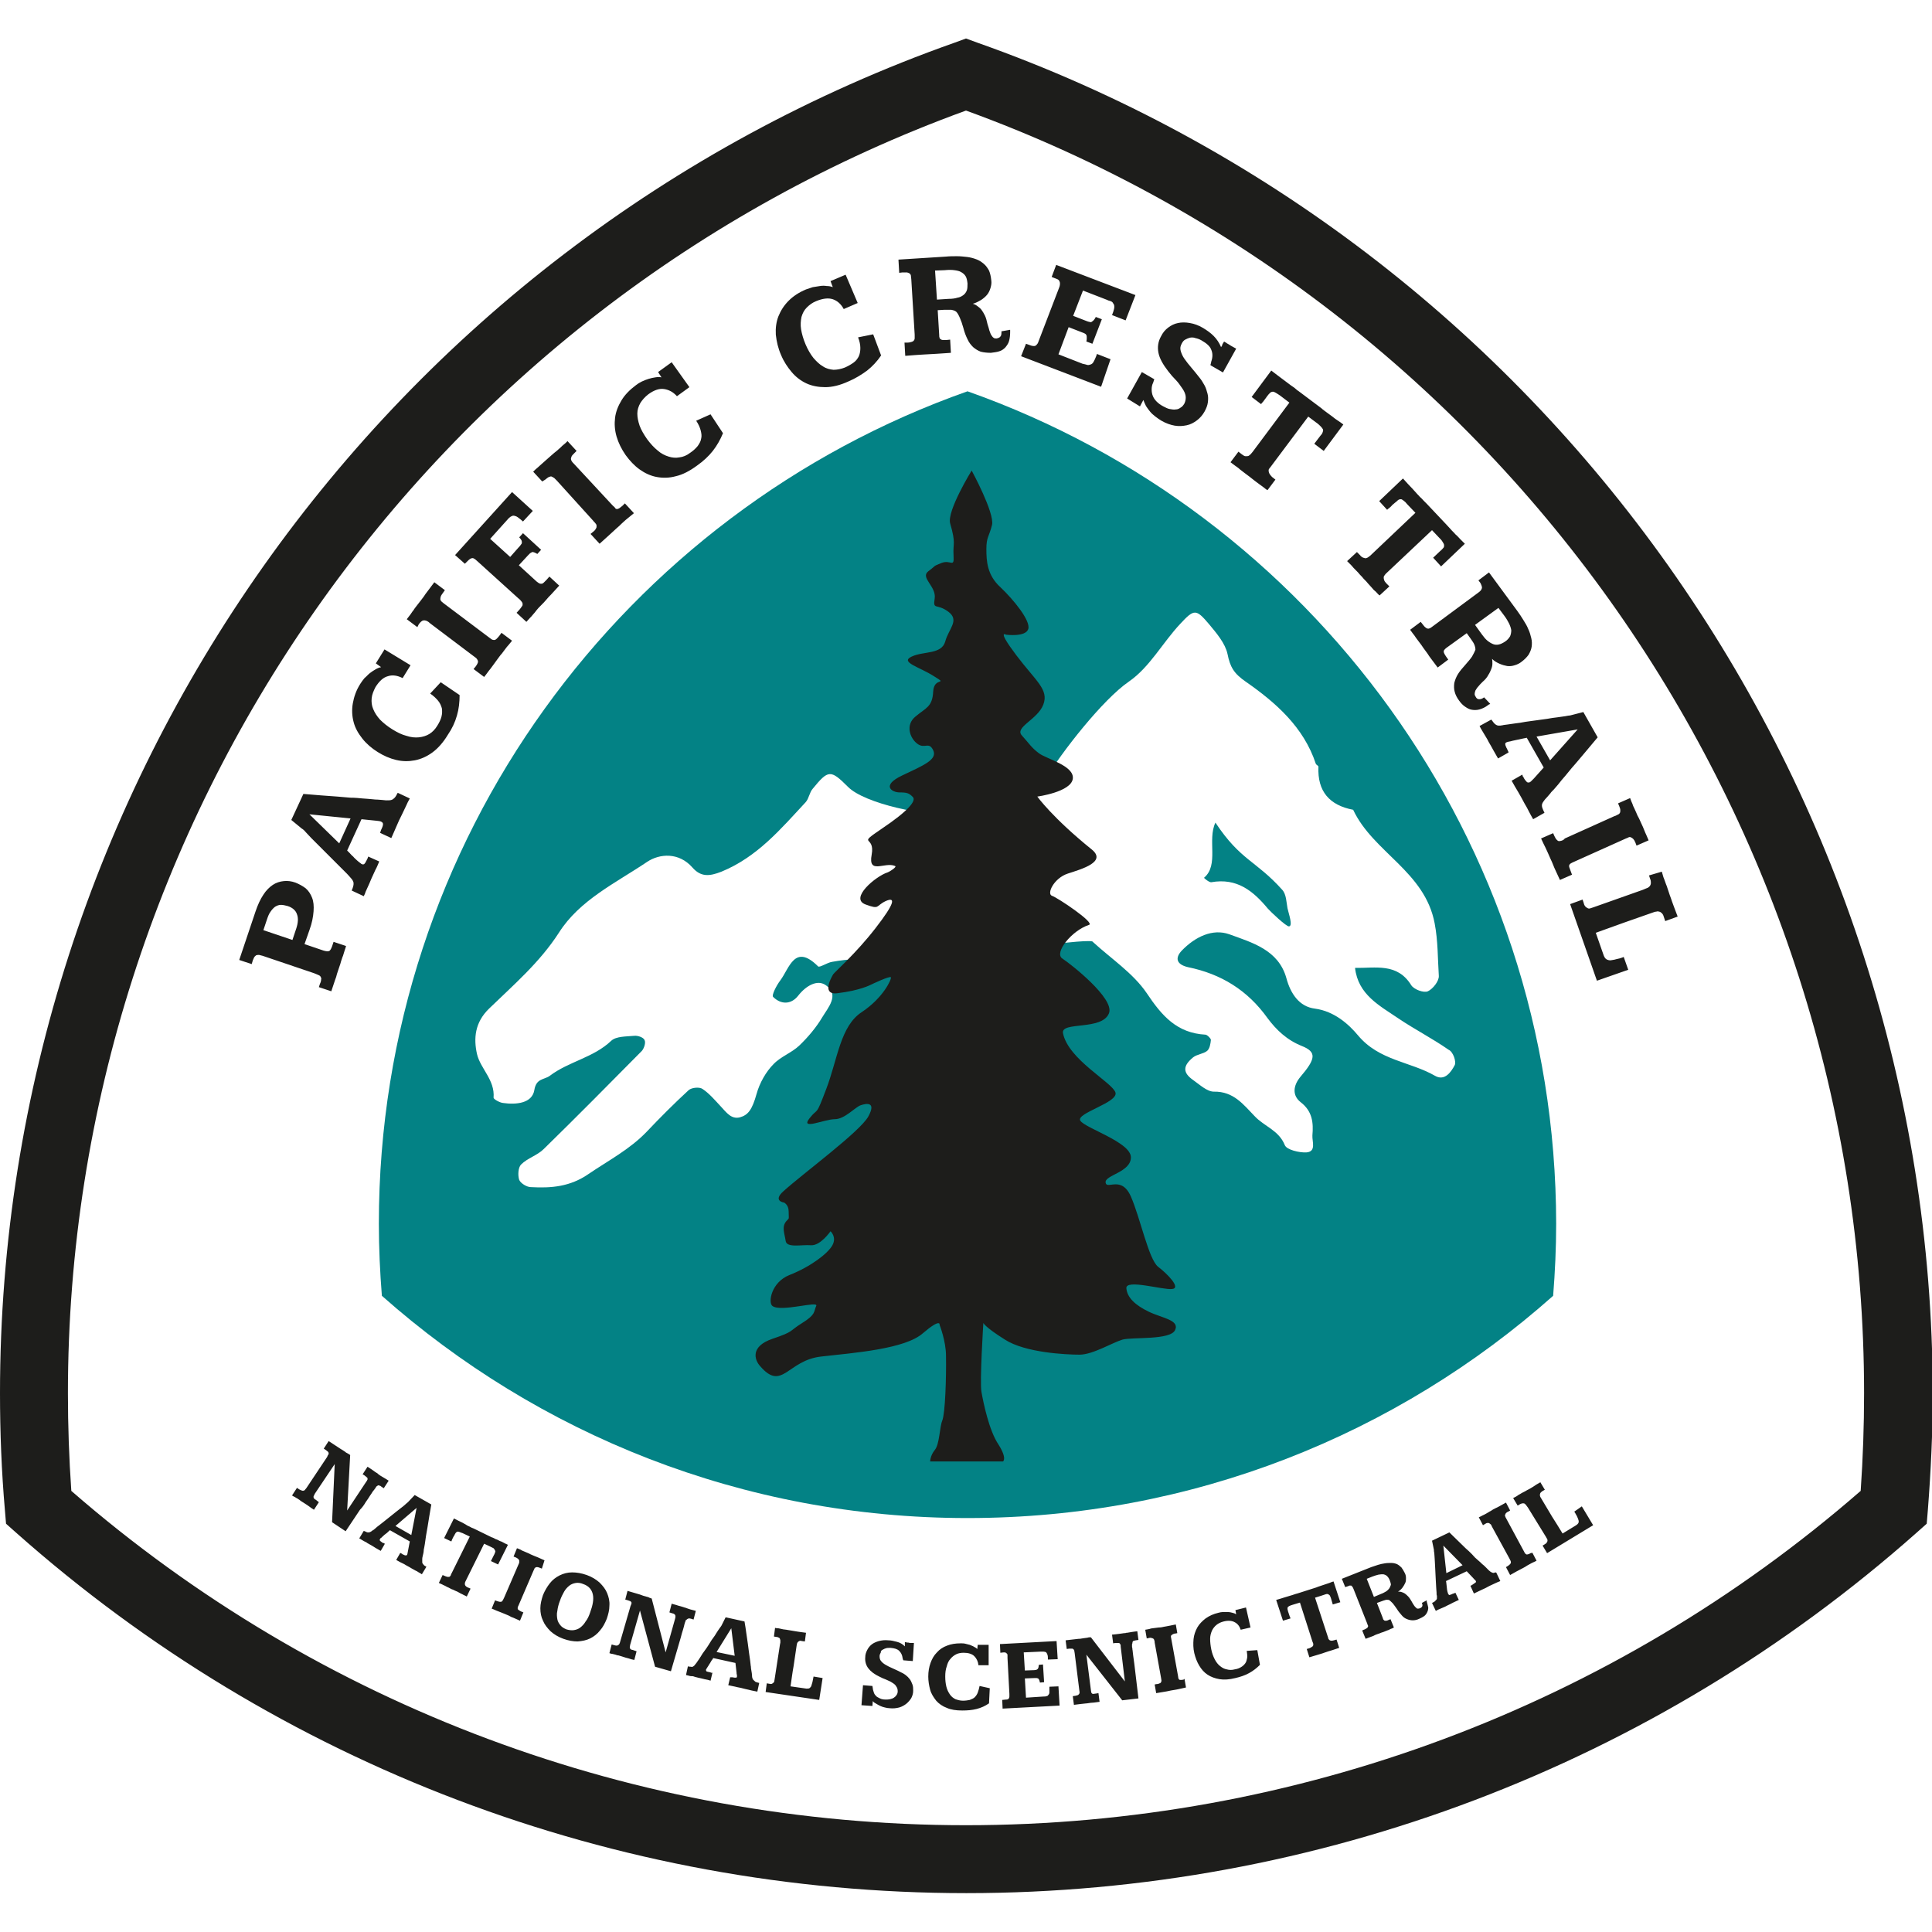 <?xml version="1.0" encoding="UTF-8"?>
<!-- Generator: Adobe Illustrator 24.0.3, SVG Export Plug-In . SVG Version: 6.00 Build 0)  -->
<svg version="1.1" id="Ebene_1" xmlns="http://www.w3.org/2000/svg" xmlns:xlink="http://www.w3.org/1999/xlink" x="0px" y="0px" viewBox="0 0 512 512" style="enable-background:new 0 0 512 512;" xml:space="preserve">
<style type="text/css">
	.st0{fill:#038285;}
	.st1{fill:#1D1D1B;}
</style>
<rect width="100%" height="100%" fill="white" />
<g>
	<g>
		<g>
			<path class="st0" d="M339.8,235.8c-7-7.8-11-7.7-17.7-17.8c-2.2,4.6,1,11.2-3,14.6c-0.1,0.1,1.4,1.3,1.9,1.2     c6.8-1.2,11.1,2.3,15,7c0.7,0.8,4.9,4.8,5.6,4.7c1.1-0.1-0.1-3.4-0.4-4.8C340.9,239.1,340.9,237,339.8,235.8z M256.4,103.7     c-90.9,32.1-156,118.8-156,220.6c0,6.4,0.3,12.8,0.8,19.1c41.3,36.6,95.6,58.9,155.2,58.9s113.9-22.2,155.2-58.9     c0.5-6.3,0.8-12.7,0.8-19.1C412.3,222.5,347.2,135.8,256.4,103.7z M385.5,282.3c-0.9,1.7-2.6,4.3-5.2,2.8     c-6.6-3.8-14.8-4-20.4-10.7c-2.5-3-6.3-6.4-11.4-7.1c-4.2-0.5-6.5-4-7.6-8.1c-2.1-7.5-9.1-9.4-15.1-11.6     c-4.5-1.6-9.1,0.7-12.6,4.3c-1.9,2-1.4,3.7,1.6,4.4c8.8,1.8,15.8,6.1,21.1,13.5c2.3,3.1,5.1,5.8,9.1,7.4c4,1.6,3.7,3.4-0.4,8.2     c-1.9,2.3-2.2,4.9,0.1,6.7c3.1,2.4,3.4,5.4,3.1,8.8c-0.1,1.6,1.1,4.3-1.6,4.5c-1.9,0.1-5.2-0.7-5.7-1.9c-1.6-4-5.5-5-8-7.7     c-3-3.1-5.6-6.6-10.8-6.5c-1.8,0-3.7-1.8-5.4-3c-2.9-2-2.9-3.8-0.1-6.1c1-0.8,2.7-0.9,3.7-1.7c0.7-0.6,0.9-1.9,1-2.9     c0-0.4-0.9-1.3-1.4-1.4c-7.6-0.4-11.6-5-15.6-11c-3.6-5.3-9.4-9.1-14.3-13.6c0-1.1-27.3,2.7-27.3,2.7s-31.1-2.2-35.4,1.8     c-2.1,0.2-4.3,0.4-6.4,0.8c-1.3,0.2-3.3,1.6-3.7,1.2c-6.2-6.2-7.6,0.5-10,3.7c-1,1.3-2.4,4-1.9,4.4c2,2,4.7,2.1,6.6-0.3     c2.1-2.7,5.2-4.5,7.5-2.7c3.5,2.5,0.4,5.9-1.1,8.4c-1.6,2.7-3.8,5.3-6.1,7.5c-2,1.9-4.9,2.9-6.8,4.9c-2,2-3.7,5-4.5,7.9     c-1.2,4.3-2.3,5.6-4.4,6.2c-2.3,0.6-3.6-1.3-5.1-2.9c-1.5-1.6-3-3.4-4.8-4.6c-0.8-0.6-2.9-0.4-3.7,0.3c-3.8,3.5-7.5,7.2-11.1,11     c-4.5,4.7-10.1,7.6-15.4,11.2c-4.9,3.4-9.9,3.8-15.3,3.5c-1.1,0-2.7-1-3.1-1.9c-0.4-1.2-0.3-3.3,0.5-4.1c1.7-1.7,4.3-2.4,6-4.1     c8.8-8.6,17.4-17.3,26-26c0.6-0.7,1.1-2.2,0.7-2.9c-0.3-0.7-1.8-1.2-2.7-1.1c-2.1,0.2-4.8,0.1-6.1,1.3     c-4.7,4.5-11.3,5.5-16.3,9.3c-1.5,1.1-3.6,0.6-4.1,3.8c-0.6,3.5-4.8,3.9-8.3,3.4c-0.9-0.1-2.5-1-2.5-1.4     c0.4-4.7-3.5-7.7-4.4-11.6c-0.9-4.1-0.6-8.3,3.2-12c6.5-6.3,13.4-12.2,18.5-20.1c5.5-8.7,15.1-13.2,23.4-18.8     c3.3-2.2,8.4-2.6,12,1.5c2.2,2.5,4.4,2.4,7.7,1.1c9.5-3.9,15.7-11.3,22.3-18.4c0.9-1,1-2.6,1.9-3.6c4.1-5,4.7-5.1,9.3-0.5     c4.4,4.5,20.8,7.9,27.7,7.2c-0.6-2.4,26.9-7.3,24.7-9.3c4.2-7,15.1-21,22.1-25.8c5.5-3.8,8.9-10.3,13.6-15.3     c3.7-4,4.2-3.9,7.6,0.1c2,2.4,4.3,5.1,4.9,7.9c0.7,3.5,1.7,5.2,4.9,7.4c7.9,5.5,15.3,12,18.5,21.7c0.1,0.3,0.7,0.5,0.7,0.8     c-0.3,6.5,2.9,10.2,9.2,11.4c5.3,11.3,19,16.3,21.6,30.1c0.9,4.7,0.8,9.3,1.1,13.9c0.1,1.4-1.6,3.5-2.9,4.1     c-1.1,0.5-3.7-0.5-4.4-1.6c-3.7-6-9.5-4.5-14.9-4.6c0.8,7.1,6.5,10,11.5,13.4c4.3,2.9,9,5.3,13.3,8.3     C385.1,278.7,386,281.4,385.5,282.3z"/>
		</g>
	</g>
	<g>
		<g>
			<path class="st1" d="M259,11.3l-3-1.1l-3,1.1C101.7,64.8,0,208.7,0,369.2c0,10.3,0.4,20.7,1.3,31l0.3,3.6l2.7,2.4     c69.4,61.6,158.8,95.5,251.8,95.5s182.3-33.9,251.8-95.5l2.7-2.4l0.3-3.6c0.8-10.3,1.3-20.7,1.3-31     C512,208.7,410.3,64.8,259,11.3z M493.1,395.1c-65.7,57.2-149.8,88.6-237.1,88.6c-87.3,0-171.4-31.4-237.1-88.6     c-0.6-8.6-0.9-17.3-0.9-25.9c0-151.9,95.5-288.1,238-339.9c142.5,51.8,238,188,238,339.9C494,377.8,493.7,386.5,493.1,395.1z      M144.5,127.1c0.4-0.3,0.7-0.6,1-0.7s0.5-0.2,0.7-0.1s0.4,0.2,0.7,0.4c0.2,0.2,0.4,0.4,0.7,0.7l9.6,10.6c0.2,0.3,0.5,0.5,0.6,0.7     c0.2,0.2,0.3,0.4,0.3,0.7c0,0.2,0,0.5-0.2,0.7c-0.1,0.3-0.4,0.6-0.8,0.9l-0.6,0.5l2.4,2.6c0.7-0.6,1.4-1.3,2.1-1.9     c0.7-0.6,1.5-1.4,2.4-2.2c0.5-0.4,0.9-0.8,1.3-1.2c0.4-0.4,0.8-0.7,1.1-1c0.4-0.3,0.7-0.6,1.1-0.9s0.7-0.6,1.1-0.9l-2.4-2.6     l-0.6,0.6c-0.4,0.3-0.7,0.6-0.9,0.7c-0.2,0.1-0.4,0.2-0.6,0.2c-0.2,0-0.4-0.1-0.5-0.3s-0.4-0.4-0.6-0.6L152,122.8     c-0.2-0.2-0.4-0.4-0.5-0.6c-0.1-0.2-0.2-0.4-0.2-0.6c0-0.2,0.1-0.4,0.2-0.7c0.1-0.2,0.4-0.5,0.7-0.8l0.6-0.6l-2.4-2.6     c-0.4,0.4-0.7,0.7-1.1,1c-0.4,0.3-0.7,0.7-1.1,1c-0.4,0.4-0.8,0.7-1.3,1.1c-0.5,0.4-1,0.9-1.6,1.4c-0.3,0.3-0.6,0.5-0.9,0.8     c-0.3,0.3-0.6,0.5-0.9,0.8c-0.3,0.3-0.7,0.6-1,0.9c-0.4,0.3-0.8,0.7-1.2,1.1l2.4,2.6L144.5,127.1z M123.8,148.8     c0.3-0.3,0.5-0.5,0.8-0.7c0.2-0.1,0.4-0.2,0.6-0.2c0.2,0,0.4,0.1,0.7,0.3c0.2,0.2,0.5,0.4,0.8,0.7l10.6,9.6     c0.4,0.3,0.7,0.6,0.9,0.9c0.2,0.2,0.3,0.5,0.3,0.7s0,0.4-0.2,0.6c-0.1,0.2-0.3,0.4-0.5,0.7l-0.9,1l2.6,2.4c0.3-0.3,0.6-0.7,0.9-1     c0.3-0.3,0.6-0.6,0.9-1c0.3-0.3,0.6-0.7,0.9-1.1c0.3-0.4,0.7-0.8,1.2-1.3c0.5-0.5,1-1,1.4-1.5c0.4-0.5,0.8-0.9,1.2-1.3     c0.4-0.4,0.7-0.8,1.1-1.2c0.4-0.4,0.7-0.8,1.1-1.2l-2.6-2.4l-0.8,0.9c-0.3,0.3-0.5,0.5-0.7,0.7c-0.2,0.2-0.4,0.3-0.6,0.3     c-0.2,0-0.4,0-0.6-0.1c-0.2-0.1-0.4-0.3-0.7-0.5l-4.7-4.3l2.4-2.6c0.2-0.2,0.4-0.4,0.6-0.6c0.2-0.1,0.4-0.2,0.5-0.3     c0.2,0,0.4,0,0.6,0.1c0.2,0.1,0.5,0.2,0.8,0.4l1-1.1l-4.8-4.4l-1,1.1c0.3,0.3,0.5,0.6,0.6,0.8c0.1,0.2,0.1,0.4,0.1,0.6     c0,0.2-0.1,0.4-0.3,0.6c-0.1,0.2-0.3,0.4-0.5,0.6l-2.3,2.6l-5.3-4.8l4.5-5c0.2-0.2,0.4-0.5,0.7-0.7c0.2-0.2,0.5-0.3,0.7-0.4     c0.3-0.1,0.6,0,0.9,0.1c0.3,0.1,0.7,0.4,1.2,0.8l0.7,0.6l2.6-2.8l-5.5-5l-15.1,16.7l2.6,2.3L123.8,148.8z M111,165.4     c0.3-0.4,0.6-0.7,0.8-0.8c0.2-0.2,0.5-0.2,0.7-0.2c0.2,0,0.5,0.1,0.7,0.2c0.2,0.1,0.5,0.3,0.8,0.6l11.4,8.6     c0.3,0.2,0.5,0.4,0.8,0.6c0.2,0.2,0.3,0.4,0.4,0.6c0.1,0.2,0.1,0.5,0,0.7c-0.1,0.3-0.3,0.6-0.6,1l-0.5,0.6l2.8,2.1     c0.6-0.7,1.1-1.5,1.7-2.2c0.5-0.7,1.2-1.6,1.9-2.6c0.4-0.5,0.7-1,1.1-1.4c0.3-0.4,0.6-0.8,0.9-1.2c0.3-0.4,0.6-0.8,0.9-1.1     c0.3-0.4,0.6-0.7,0.9-1.1l-2.8-2.1l-0.5,0.7c-0.3,0.4-0.6,0.7-0.8,0.9c-0.2,0.2-0.4,0.3-0.6,0.3c-0.2,0-0.4,0-0.6-0.1     c-0.2-0.1-0.4-0.3-0.7-0.5l-12.1-9.1c-0.2-0.2-0.4-0.3-0.6-0.5c-0.2-0.2-0.3-0.4-0.3-0.6c0-0.2,0-0.4,0.1-0.7     c0.1-0.3,0.3-0.6,0.6-1l0.5-0.7l-2.8-2.1c-0.3,0.4-0.6,0.8-0.9,1.2c-0.3,0.4-0.6,0.8-0.9,1.2c-0.3,0.4-0.7,0.9-1,1.4     c-0.4,0.5-0.8,1.1-1.3,1.7c-0.2,0.3-0.5,0.6-0.7,0.9c-0.2,0.3-0.5,0.6-0.7,1c-0.3,0.3-0.5,0.7-0.8,1.1c-0.3,0.4-0.6,0.8-1,1.3     l2.8,2.1L111,165.4z M84.4,258.4c0.3,0.1,0.5,0.3,0.6,0.5s0.2,0.4,0.1,0.7c0,0.3-0.1,0.7-0.3,1.1l-0.3,0.9l3.3,1.1     c0.2-0.5,0.3-1,0.5-1.5c0.2-0.5,0.3-1,0.5-1.5c0.2-0.5,0.4-1.1,0.5-1.6c0.2-0.6,0.4-1.2,0.6-1.8c0.2-0.6,0.4-1.1,0.5-1.6     c0.2-0.5,0.3-1,0.5-1.4c0.1-0.4,0.3-0.9,0.4-1.3c0.1-0.4,0.3-0.8,0.4-1.3l-3.3-1.1l-0.3,0.9c-0.1,0.4-0.3,0.7-0.4,1     c-0.1,0.2-0.3,0.4-0.4,0.5c-0.2,0.1-0.4,0.1-0.6,0.1c-0.3,0-0.6-0.1-1-0.2l-5-1.7l1.3-3.7c0.7-1.9,1-3.6,1.1-5     c0.1-1.4,0-2.6-0.4-3.6c-0.4-1-0.9-1.8-1.7-2.5c-0.8-0.6-1.7-1.1-2.7-1.5c-1.1-0.4-2.1-0.5-3.1-0.4c-1,0.1-2,0.4-2.9,1     c-0.9,0.6-1.8,1.5-2.5,2.6c-0.8,1.2-1.5,2.7-2.1,4.5l-4.3,12.8l3.3,1.1l0.3-1c0.2-0.4,0.3-0.8,0.5-1c0.2-0.2,0.4-0.4,0.6-0.4     s0.5-0.1,0.7,0c0.3,0.1,0.5,0.1,0.8,0.2l13.6,4.6C83.8,258.1,84.1,258.3,84.4,258.4z M78.5,246.1l-1,3l-7.7-2.6l0.9-2.7     c0.3-0.9,0.6-1.7,1-2.2c0.4-0.6,0.8-1,1.2-1.3c0.5-0.3,1-0.5,1.5-0.5c0.5,0,1.1,0.1,1.8,0.3c1.3,0.4,2.2,1.2,2.5,2.2     C79.1,243.3,79,244.6,78.5,246.1z M81,220.5c0.4,0.4,0.9,1,1.5,1.6c0.6,0.6,1.2,1.2,1.9,1.9c0.7,0.7,1.4,1.4,2.1,2.1     c0.7,0.7,1.4,1.4,2.1,2.1c0.7,0.7,1.3,1.3,1.9,1.9c0.6,0.6,1.1,1.1,1.5,1.5c0.4,0.4,0.7,0.8,0.9,1c0.3,0.3,0.5,0.6,0.6,0.8     c0.1,0.2,0.2,0.4,0.2,0.7c0,0.2,0,0.5-0.1,0.8c-0.1,0.3-0.2,0.7-0.4,1.1l3.2,1.5c0.2-0.4,0.4-0.8,0.5-1.2     c0.2-0.4,0.3-0.7,0.5-1.1c0.2-0.4,0.3-0.7,0.5-1.1c0.2-0.4,0.3-0.8,0.5-1.2c0.4-0.9,0.8-1.7,1.1-2.4c0.4-0.7,0.7-1.5,1-2.2     l-2.9-1.3c0,0-0.1,0.1-0.1,0.3c-0.1,0.1-0.1,0.3-0.2,0.4c-0.1,0.1-0.1,0.3-0.2,0.4c-0.1,0.1-0.1,0.2-0.1,0.2     c-0.2,0.4-0.4,0.6-0.5,0.7c-0.2,0.1-0.4,0.1-0.6,0c-0.1,0-0.2-0.1-0.3-0.2c-0.1-0.1-0.3-0.2-0.4-0.3c-0.1-0.1-0.3-0.2-0.6-0.5     c-0.3-0.3-0.7-0.6-1-1c-0.4-0.3-0.7-0.7-1-1c-0.3-0.3-0.5-0.5-0.6-0.6l3.8-8.3l3.9,0.4c0.3,0,0.6,0.1,0.8,0.1     c0.2,0,0.4,0.1,0.6,0.2c0.2,0.1,0.4,0.3,0.4,0.6c0,0.3-0.1,0.7-0.4,1.3c0,0,0,0.1-0.1,0.2c0,0.1-0.1,0.2-0.1,0.3     c0,0.1-0.1,0.2-0.1,0.3c0,0.1-0.1,0.2-0.1,0.2l3,1.4c0.5-1.2,1-2.2,1.4-3.2c0.4-1,0.9-2,1.4-3c0.4-0.9,0.8-1.6,1.1-2.3     c0.3-0.7,0.6-1.3,1-2l-3.2-1.5c-0.3,0.6-0.6,1.1-0.8,1.3s-0.5,0.5-0.9,0.6c-0.3,0.1-0.8,0.1-1.4,0.1c-0.6-0.1-1.3-0.1-2.3-0.2     c-0.2,0-0.7,0-1.4-0.1c-0.7-0.1-1.5-0.1-2.5-0.2c-1-0.1-2-0.2-3.2-0.2c-1.1-0.1-2.3-0.2-3.5-0.3c-2.7-0.2-5.7-0.4-9-0.7l-3.2,6.9     l2.8,2.3C80.2,219.7,80.6,220,81,220.5z M82,215.8l10.9,1.1l-3,6.6L82,215.8L82,215.8z M392.6,155.1c0.1,0.3,0.2,0.6,0.1,0.8     c0,0.2-0.2,0.4-0.3,0.6c-0.2,0.2-0.4,0.4-0.7,0.6l-11.9,8.8c-0.3,0.2-0.5,0.4-0.7,0.5s-0.4,0.2-0.6,0.2c-0.2,0-0.5-0.1-0.7-0.3     c-0.3-0.2-0.5-0.5-0.9-1l-0.4-0.5l-2.8,2.1c0.3,0.4,0.5,0.7,0.8,1.1c0.3,0.3,0.5,0.7,0.8,1.1c0.3,0.4,0.6,0.8,0.9,1.2     c0.3,0.4,0.7,0.9,1,1.4c0.4,0.5,0.7,1,1.1,1.5c0.3,0.5,0.6,0.9,0.9,1.3c0.3,0.4,0.6,0.8,0.9,1.2s0.6,0.8,0.9,1.2l2.8-2.1     l-0.5-0.7c-0.2-0.3-0.4-0.6-0.5-0.8c-0.1-0.2-0.2-0.4-0.2-0.6c0-0.2,0-0.3,0.2-0.5c0.1-0.2,0.3-0.3,0.5-0.5l5.4-3.9l1,1.4     c0.4,0.6,0.8,1.1,1,1.6c0.2,0.5,0.3,0.9,0.3,1.4c-0.2,0.5-0.5,1.1-0.9,1.8c-0.4,0.6-1,1.3-1.7,2.1c-0.8,0.9-1.5,1.7-2,2.5     c-0.5,0.8-0.8,1.6-1,2.4c-0.1,0.8-0.1,1.6,0.1,2.3c0.2,0.8,0.6,1.6,1.2,2.4c0.5,0.7,1,1.2,1.6,1.6c0.6,0.4,1.1,0.7,1.8,0.8     c0.6,0.1,1.3,0.1,2-0.1c0.7-0.2,1.4-0.5,2.2-1.1c0,0,0,0,0.1-0.1c0,0,0.1-0.1,0.2-0.1c0.1,0,0.1-0.1,0.2-0.1s0.1-0.1,0.1-0.1     l-1.6-1.7c-0.5,0.4-0.9,0.5-1.3,0.5c-0.4,0-0.7-0.2-0.9-0.6c-0.2-0.3-0.3-0.5-0.3-0.8c0-0.3,0.1-0.6,0.2-0.9     c0.2-0.3,0.4-0.7,0.7-1c0.3-0.4,0.7-0.8,1.2-1.3c0.7-0.6,1.2-1.2,1.5-1.8c0.4-0.6,0.6-1.1,0.8-1.6c0.2-0.5,0.3-1,0.3-1.4     c0-0.5,0-0.9-0.1-1.3c0.6,0.6,1.3,1,2,1.3c0.7,0.3,1.4,0.5,2,0.6c0.7,0.1,1.4,0,2-0.2c0.7-0.2,1.3-0.5,1.8-0.9     c0.8-0.6,1.4-1.2,1.9-1.9c0.4-0.7,0.7-1.4,0.8-2.1s0.1-1.5-0.1-2.3s-0.4-1.6-0.8-2.4c-0.3-0.8-0.8-1.6-1.3-2.4     c-0.5-0.8-1-1.6-1.6-2.4l-7.5-10.2l-2.8,2.1l0.3,0.4C392.3,154.4,392.5,154.8,392.6,155.1z M397.1,161.1l1.5,2     c0.6,0.8,1,1.5,1.3,2.1c0.3,0.6,0.5,1.2,0.6,1.8c0,0.6-0.1,1.1-0.3,1.6c-0.3,0.5-0.7,1-1.3,1.4c-0.6,0.4-1.2,0.7-1.7,0.8     c-0.5,0.1-1,0.1-1.5-0.1c-0.5-0.2-1-0.5-1.5-0.9c-0.5-0.4-1-1-1.5-1.7l-1.8-2.5L397.1,161.1z M294.3,95.2l-3.6-1.4l-0.2,0.6     c-0.3,0.7-0.5,1.2-0.7,1.5c-0.2,0.4-0.5,0.6-0.8,0.7c-0.3,0.1-0.6,0.2-0.9,0.1s-0.7-0.2-1.2-0.3l-6.4-2.5l2.7-7.2l3.6,1.4     c0.3,0.1,0.5,0.2,0.7,0.3c0.2,0.1,0.3,0.2,0.4,0.4c0.1,0.2,0.1,0.4,0.1,0.7c0,0.3,0,0.6-0.1,1l1.6,0.6l2.5-6.5l-1.6-0.6     c-0.2,0.4-0.4,0.7-0.6,0.9c-0.2,0.2-0.4,0.3-0.5,0.4c-0.2,0.1-0.4,0.1-0.6,0c-0.2,0-0.4-0.1-0.7-0.2l-3.6-1.4L287,77l6.2,2.4     c0.4,0.2,0.7,0.3,1.1,0.4c0.3,0.1,0.6,0.3,0.7,0.6c0.2,0.2,0.3,0.5,0.3,0.9c0,0.4-0.1,0.8-0.3,1.4l-0.3,0.8l3.6,1.4l2.6-6.7     l-21-8l-1.2,3.2l1.3,0.5c0.3,0.1,0.6,0.3,0.7,0.5c0.1,0.2,0.2,0.4,0.2,0.7c0,0.2,0,0.5-0.1,0.8c-0.1,0.3-0.2,0.5-0.3,0.8     l-5.1,13.3c-0.1,0.3-0.2,0.5-0.3,0.8s-0.3,0.4-0.4,0.6c-0.2,0.2-0.4,0.3-0.6,0.3c-0.2,0-0.5,0-0.8-0.1l-1.4-0.5l-1.3,3.3     l21.2,8.1L294.3,95.2z M437.5,234c0,0.3-0.1,0.5-0.2,0.7c-0.1,0.2-0.3,0.3-0.5,0.5c-0.2,0.1-0.4,0.2-0.7,0.3l-0.7,0.3l-13,4.6     c-0.3,0.1-0.6,0.2-0.9,0.3c-0.3,0.1-0.5,0.1-0.7,0c-0.2-0.1-0.4-0.2-0.6-0.4c-0.2-0.2-0.4-0.5-0.5-1l-0.3-0.9l-3.3,1.2l7.1,20.3     l8.3-2.9l-1.2-3.4c-0.7,0.3-1.4,0.5-2,0.6c-0.6,0.2-1.1,0.2-1.5,0.3c-0.4,0-0.8-0.1-1.1-0.3c-0.3-0.2-0.5-0.5-0.7-1l-2.1-6     c2.8-1,5.3-1.9,7.5-2.7l7.7-2.7c0.3-0.1,0.5-0.2,0.8-0.2c0.3-0.1,0.5-0.1,0.8,0c0.2,0,0.5,0.2,0.7,0.4c0.2,0.2,0.4,0.5,0.5,0.9     l0.4,1.2l3.3-1.2c-0.3-0.7-0.5-1.4-0.8-2.1c-0.2-0.6-0.5-1.3-0.7-1.9c-0.2-0.6-0.4-1.2-0.6-1.7c-0.2-0.6-0.4-1.2-0.6-1.8     c-0.1-0.3-0.2-0.7-0.4-1.1c-0.2-0.5-0.3-0.9-0.5-1.4c-0.2-0.4-0.3-0.9-0.4-1.2c-0.1-0.4-0.2-0.6-0.2-0.7L437,232l0.3,0.9     C437.5,233.3,437.5,233.7,437.5,234z M413.8,222.8c-0.3,0.1-0.5,0.1-0.7,0.1c-0.2,0-0.4-0.2-0.6-0.4c-0.2-0.2-0.4-0.6-0.6-1     l-0.3-0.7l-3.2,1.4c0.4,0.9,0.8,1.7,1.2,2.5c0.4,0.8,0.8,1.8,1.3,2.9c0.3,0.6,0.5,1.1,0.7,1.6c0.2,0.5,0.4,1,0.6,1.4     c0.2,0.4,0.4,0.9,0.6,1.3c0.2,0.4,0.4,0.9,0.6,1.3l3.2-1.4l-0.3-0.8c-0.2-0.5-0.3-0.8-0.4-1.1c-0.1-0.3-0.1-0.5,0-0.7     s0.2-0.3,0.4-0.4c0.2-0.1,0.5-0.3,0.8-0.4l13.8-6.2c0.3-0.1,0.5-0.2,0.7-0.3c0.2-0.1,0.4-0.1,0.6,0c0.2,0.1,0.4,0.2,0.6,0.4     c0.2,0.2,0.4,0.5,0.6,1l0.3,0.8l3.2-1.4c-0.2-0.5-0.4-0.9-0.6-1.4c-0.2-0.4-0.4-0.9-0.6-1.4c-0.2-0.5-0.4-1-0.7-1.6     c-0.3-0.6-0.5-1.2-0.9-1.9c-0.2-0.3-0.3-0.7-0.5-1.1c-0.2-0.4-0.3-0.7-0.5-1.1c-0.2-0.4-0.4-0.8-0.5-1.2     c-0.2-0.4-0.4-0.9-0.6-1.5l-3.2,1.4l0.3,0.7c0.2,0.5,0.3,0.8,0.3,1.1c0,0.3,0,0.5-0.1,0.7c-0.1,0.2-0.3,0.4-0.6,0.5     c-0.2,0.1-0.5,0.3-0.9,0.4l-13.1,5.9C414.4,222.6,414.1,222.7,413.8,222.8z M121.1,189.6c0.5-1.7,0.7-3.5,0.7-5.4l-5-3.4l-2.8,3     c0.9,0.6,1.6,1.3,2.1,1.9s0.8,1.3,1,2c0.1,0.7,0.1,1.4-0.1,2.2c-0.2,0.8-0.6,1.6-1.1,2.4c-0.6,1-1.3,1.7-2.1,2.2     c-0.8,0.5-1.8,0.8-2.8,0.9c-1,0.1-2.1,0-3.3-0.4c-1.2-0.3-2.4-0.9-3.7-1.7c-1.3-0.8-2.4-1.7-3.3-2.6c-0.8-0.9-1.4-1.8-1.8-2.8     c-0.4-0.9-0.5-1.9-0.4-2.9c0.1-1,0.5-1.9,1-2.9c1-1.6,2.1-2.6,3.3-2.9c1.2-0.4,2.5-0.2,3.9,0.5l2.1-3.4l-6.9-4.2l-2.3,3.7l1.4,1     c-0.5,0.1-1,0.3-1.5,0.6c-0.5,0.3-1,0.6-1.5,1c-0.5,0.4-0.9,0.9-1.4,1.3c-0.4,0.5-0.8,1-1.1,1.5c-1.1,1.7-1.7,3.5-2,5.2     c-0.3,1.7-0.2,3.4,0.2,4.9c0.4,1.6,1.2,3,2.3,4.4c1.1,1.4,2.5,2.6,4.1,3.6c1.6,1,3.2,1.7,4.9,2.1c1.7,0.4,3.3,0.4,4.9,0.1     c1.6-0.3,3.2-1,4.7-2.1c1.5-1.1,2.9-2.7,4.1-4.7C119.8,193.1,120.6,191.4,121.1,189.6z M401.6,191.7c-0.8,0.1-1.5,0.2-2.1,0.3     c-0.6,0.1-1,0.1-1.3,0.2c-0.4,0.1-0.8,0.1-1,0.1c-0.3,0-0.5-0.1-0.7-0.2c-0.2-0.1-0.4-0.3-0.6-0.5c-0.2-0.2-0.4-0.6-0.7-0.9     l-3.1,1.7c0.2,0.4,0.4,0.8,0.6,1.1c0.2,0.3,0.4,0.7,0.6,1c0.2,0.3,0.4,0.7,0.6,1c0.2,0.3,0.4,0.7,0.6,1.1     c0.5,0.8,0.9,1.6,1.3,2.3c0.4,0.7,0.8,1.4,1.2,2.1l2.8-1.6c0,0-0.1-0.1-0.1-0.3c-0.1-0.1-0.1-0.2-0.2-0.4     c-0.1-0.1-0.1-0.3-0.2-0.4c-0.1-0.1-0.1-0.2-0.1-0.2c-0.2-0.4-0.3-0.7-0.3-0.9c0-0.2,0.1-0.4,0.4-0.5c0.1,0,0.2-0.1,0.3-0.1     c0.1,0,0.3-0.1,0.5-0.1c0.1,0,0.4-0.1,0.8-0.2c0.4-0.1,0.9-0.2,1.4-0.3c0.5-0.1,1-0.2,1.4-0.3c0.4-0.1,0.7-0.1,0.9-0.2l4.5,7.9     l-2.6,2.9c-0.2,0.2-0.4,0.4-0.6,0.6c-0.2,0.2-0.3,0.3-0.5,0.4c-0.2,0.1-0.4,0.1-0.7,0c-0.2-0.2-0.5-0.5-0.8-1     c0,0-0.1-0.1-0.1-0.2c0-0.1-0.1-0.2-0.2-0.3c-0.1-0.1-0.1-0.2-0.1-0.3c0-0.1-0.1-0.2-0.1-0.2l-2.8,1.6c0.6,1.1,1.2,2.1,1.8,3.1     c0.5,0.9,1.1,1.9,1.6,2.9c0.5,0.8,0.9,1.6,1.2,2.2c0.3,0.6,0.7,1.3,1.1,2l3-1.7c-0.3-0.6-0.5-1.1-0.6-1.4c-0.1-0.4-0.1-0.7,0-1     c0.1-0.3,0.4-0.7,0.7-1.1c0.4-0.4,0.9-1,1.5-1.7c0.1-0.2,0.4-0.5,0.9-1c0.4-0.5,1-1.1,1.6-1.9s1.3-1.5,2-2.4     c0.7-0.9,1.5-1.8,2.2-2.6c1.8-2.1,3.7-4.4,5.8-6.9l-3.8-6.7l-3.5,0.9c-0.3,0-0.7,0.1-1.3,0.2c-0.6,0.1-1.3,0.2-2.1,0.3     c-0.8,0.1-1.7,0.2-2.7,0.4c-1,0.1-1.9,0.3-2.9,0.4c-1,0.1-2,0.3-2.9,0.4C403.3,191.5,402.4,191.6,401.6,191.7z M418.1,193.3     L418.1,193.3l-7.3,8.2l-3.6-6.3L418.1,193.3z M302.1,107.7l0.9-1.7c0.2,0.5,0.4,1,0.7,1.6c0.3,0.5,0.7,1,1.1,1.5     c0.4,0.5,0.9,0.9,1.4,1.3c0.5,0.4,1.1,0.8,1.6,1.1c1.2,0.7,2.4,1.1,3.5,1.3c1.2,0.2,2.2,0.1,3.2-0.1c1-0.2,1.9-0.7,2.7-1.3     c0.8-0.6,1.5-1.4,2-2.3c0.5-0.9,0.8-1.7,0.9-2.5c0.1-0.8,0.1-1.6-0.1-2.3s-0.4-1.5-0.8-2.2c-0.4-0.7-0.8-1.4-1.3-2     c-0.8-1-1.5-1.9-2.2-2.7c-0.7-0.8-1.3-1.6-1.8-2.3s-0.8-1.4-1-2.1c-0.2-0.7-0.1-1.3,0.3-2c0.2-0.4,0.5-0.8,0.9-1     c0.4-0.2,0.8-0.4,1.2-0.5c0.5-0.1,1-0.1,1.5,0.1c0.5,0.1,1.1,0.3,1.6,0.6c1.4,0.8,2.3,1.6,2.6,2.5c0.4,0.9,0.4,2,0,3.1     c0,0.2-0.1,0.3-0.1,0.5c-0.1,0.2-0.1,0.3-0.1,0.5l3.3,1.9l3.5-6.3c-0.3-0.2-0.6-0.3-0.9-0.5c-0.4-0.2-0.7-0.4-1-0.6     c-0.3-0.2-0.6-0.3-0.8-0.5c-0.2-0.1-0.4-0.2-0.5-0.3l-0.3,0.5c-0.1,0.1-0.2,0.3-0.2,0.5c-0.1,0.2-0.2,0.3-0.3,0.5     c-0.5-1.2-1.2-2.2-2-3s-1.8-1.5-2.8-2.1c-1.2-0.7-2.3-1.1-3.5-1.3c-1.1-0.2-2.2-0.2-3.1,0c-1,0.2-1.8,0.6-2.6,1.2     c-0.8,0.6-1.4,1.3-1.9,2.3c-0.8,1.4-1,2.9-0.7,4.4c0.3,1.5,1.2,3.1,2.6,4.9c0.6,0.8,1.3,1.6,2,2.3c0.7,0.7,1.2,1.5,1.7,2.2     c0.5,0.7,0.8,1.4,0.9,2c0.1,0.7,0,1.3-0.3,2c-0.3,0.5-0.6,0.9-1,1.1c-0.4,0.3-0.8,0.5-1.3,0.5c-0.5,0.1-1,0-1.6-0.1     c-0.6-0.1-1.1-0.4-1.7-0.7c-0.8-0.4-1.4-0.9-1.8-1.3c-0.5-0.5-0.8-1-1-1.5c-0.2-0.5-0.3-1.1-0.3-1.7c0-0.6,0.1-1.2,0.4-1.8     c0.1-0.3,0.2-0.6,0.3-0.9l-3.3-1.9l-3.9,7L302.1,107.7z M359.3,151.1c0.4,0.4,0.8,0.8,1.1,1.2c0.4,0.4,0.7,0.7,1,1.1     c0.5,0.5,0.9,0.9,1.2,1.3c0.4,0.4,0.7,0.8,1,1.1c0.3,0.4,0.6,0.7,1,1c0.3,0.3,0.6,0.7,1,1l2.6-2.4l-0.8-0.8     c-0.3-0.3-0.5-0.6-0.6-0.9c-0.1-0.3-0.1-0.5-0.1-0.7c0-0.2,0.1-0.4,0.2-0.5c0.1-0.1,0.2-0.3,0.3-0.4l12.3-11.6l1.7,1.8     c0.5,0.5,0.9,0.9,1.1,1.3c0.2,0.3,0.4,0.6,0.4,0.9c0,0.3,0,0.5-0.2,0.7c-0.2,0.2-0.4,0.5-0.8,0.8l-1.9,1.8l2.1,2.3l6.3-6     c-0.4-0.4-0.8-0.8-1.2-1.2c-0.4-0.4-0.8-0.9-1.3-1.3c-0.4-0.5-0.9-0.9-1.3-1.4c-0.4-0.4-0.8-0.9-1.2-1.3l-5.1-5.4     c-0.2-0.2-0.5-0.5-0.8-0.8c-0.3-0.3-0.6-0.7-1-1c-0.3-0.4-0.7-0.7-1-1.1c-0.4-0.4-0.7-0.8-1-1.1c-0.8-0.8-1.6-1.7-2.5-2.7l-6.3,6     l2.1,2.3c0.1-0.1,0.3-0.3,0.6-0.5c0.2-0.2,0.5-0.4,0.7-0.7c0.2-0.2,0.5-0.4,0.7-0.6c0.2-0.2,0.4-0.3,0.5-0.4     c0.2-0.2,0.4-0.4,0.6-0.5s0.4-0.1,0.6-0.1c0.2,0,0.4,0.2,0.7,0.4c0.3,0.2,0.6,0.5,0.9,0.9l2.2,2.3L363.4,147     c-0.2,0.2-0.4,0.4-0.6,0.5c-0.2,0.2-0.4,0.3-0.7,0.4c-0.2,0.1-0.5,0-0.8-0.1c-0.3-0.1-0.6-0.3-0.9-0.7l-0.8-0.8l-2.6,2.4     c0.3,0.3,0.7,0.7,1.1,1.1C358.5,150.3,358.9,150.7,359.3,151.1z M207,94.1c0.7,1.7,1.7,3.2,2.8,4.5c1.1,1.3,2.4,2.3,3.9,3     c1.5,0.7,3.2,1,5,1c1.9,0,3.9-0.5,6.1-1.5c1.9-0.8,3.5-1.8,5-2.9c1.4-1.1,2.7-2.5,3.7-4l-2.1-5.6l-4,0.8c0.4,1,0.6,2,0.6,2.8     c0,0.8-0.1,1.5-0.4,2.2c-0.3,0.6-0.7,1.2-1.4,1.7s-1.4,0.9-2.3,1.3c-1,0.4-2.1,0.6-3,0.6c-1-0.1-1.9-0.3-2.8-0.9     c-0.9-0.5-1.7-1.3-2.5-2.2c-0.8-1-1.5-2.2-2.1-3.6c-0.6-1.4-1-2.8-1.2-4c-0.2-1.2-0.1-2.3,0.1-3.3c0.3-1,0.7-1.8,1.4-2.5     c0.7-0.7,1.5-1.3,2.5-1.7c1.7-0.7,3.2-0.9,4.4-0.5c1.2,0.4,2.2,1.3,2.9,2.6l3.7-1.6l-3.2-7.5l-4,1.7l0.6,1.6     c-0.5-0.2-1-0.3-1.6-0.3c-0.6-0.1-1.2-0.1-1.8,0c-0.6,0.1-1.3,0.2-1.9,0.3c-0.6,0.2-1.2,0.4-1.8,0.6c-1.9,0.8-3.4,1.8-4.6,3     c-1.2,1.2-2.1,2.6-2.7,4.1c-0.6,1.5-0.8,3.2-0.7,4.9C205.8,90.5,206.2,92.3,207,94.1z M239.1,72.2c0.6,0,1,0,1.3,0     c0.3,0.1,0.6,0.2,0.7,0.3c0.2,0.2,0.3,0.4,0.3,0.6c0,0.3,0.1,0.6,0.1,0.9l0.9,14.7c0,0.3,0,0.6,0,0.9c0,0.3-0.1,0.5-0.2,0.6     c-0.1,0.2-0.3,0.3-0.6,0.4c-0.3,0.1-0.7,0.2-1.3,0.2l-0.6,0l0.2,3.5c0.4,0,0.9-0.1,1.3-0.1c0.4,0,0.9-0.1,1.3-0.1     c0.5,0,0.9-0.1,1.5-0.1c0.5,0,1.1-0.1,1.7-0.1c0.6,0,1.2-0.1,1.8-0.1c0.6,0,1.1-0.1,1.6-0.1c0.5,0,1-0.1,1.5-0.1     c0.5,0,1-0.1,1.4-0.1l-0.2-3.5l-0.9,0.1c-0.4,0-0.7,0-1,0c-0.3,0-0.5-0.1-0.6-0.2c-0.2-0.1-0.3-0.2-0.3-0.4     c-0.1-0.2-0.1-0.4-0.1-0.7l-0.4-6.6l1.7-0.1c0.7,0,1.4,0,1.9,0c0.5,0.1,0.9,0.2,1.3,0.5c0.4,0.4,0.7,1,1,1.7     c0.3,0.7,0.6,1.5,0.9,2.6c0.3,1.2,0.7,2.2,1.1,3c0.4,0.9,0.9,1.5,1.5,2.1c0.6,0.5,1.2,0.9,2,1.2c0.8,0.2,1.7,0.3,2.7,0.3     c0.8-0.1,1.6-0.2,2.2-0.4c0.7-0.2,1.2-0.6,1.6-1c0.4-0.5,0.8-1,1-1.7c0.2-0.7,0.3-1.5,0.3-2.4c0,0,0,0,0-0.1c0-0.1,0-0.1,0-0.2     c0-0.1,0-0.1,0-0.2c0-0.1,0-0.1,0-0.1l-2.3,0.4c0,0.6,0,1.1-0.3,1.4c-0.2,0.3-0.6,0.4-1,0.5c-0.3,0-0.6,0-0.8-0.2     c-0.2-0.1-0.4-0.4-0.6-0.7c-0.2-0.3-0.3-0.7-0.5-1.2c-0.1-0.5-0.3-1-0.5-1.7c-0.2-0.9-0.4-1.7-0.7-2.3s-0.6-1.1-0.9-1.5     c-0.3-0.4-0.7-0.7-1.1-1c-0.4-0.3-0.8-0.5-1.2-0.6c0.8-0.2,1.5-0.6,2.2-1c0.6-0.4,1.2-0.9,1.6-1.4c0.4-0.5,0.7-1.1,0.9-1.8     s0.3-1.3,0.2-2c-0.1-1-0.3-1.9-0.6-2.6c-0.4-0.7-0.8-1.3-1.4-1.8c-0.6-0.5-1.2-0.9-2-1.2c-0.8-0.3-1.6-0.5-2.4-0.6     c-0.9-0.1-1.8-0.2-2.7-0.2c-0.9,0-1.9,0-2.9,0.1l-12.6,0.8l0.2,3.5L239.1,72.2z M250.4,71.6c0.9-0.1,1.8-0.1,2.5,0     s1.3,0.2,1.8,0.5c0.5,0.3,0.9,0.6,1.2,1.1c0.3,0.5,0.4,1.1,0.5,1.9c0,0.7,0,1.4-0.2,1.9c-0.2,0.5-0.5,0.9-0.9,1.2     c-0.4,0.3-0.9,0.6-1.6,0.7c-0.6,0.2-1.4,0.3-2.3,0.3l-3.1,0.2l-0.5-7.7L250.4,71.6z M165.8,120.6c1.1,1.5,2.3,2.8,3.7,3.8     c1.4,1,2.9,1.7,4.5,2c1.6,0.3,3.3,0.3,5.1-0.2c1.8-0.4,3.7-1.4,5.6-2.8c1.7-1.2,3.1-2.5,4.2-3.9c1.1-1.4,2-3,2.7-4.7l-3.3-5     l-3.8,1.7c0.6,0.9,1,1.8,1.2,2.6c0.2,0.8,0.3,1.5,0.1,2.2c-0.1,0.7-0.5,1.3-0.9,1.9c-0.5,0.6-1.1,1.2-2,1.8     c-0.9,0.7-1.9,1.1-2.8,1.2c-1,0.2-2,0.1-2.9-0.2c-1-0.3-2-0.8-2.9-1.6c-1-0.8-1.9-1.8-2.8-3c-0.9-1.3-1.6-2.5-2-3.6     c-0.4-1.2-0.6-2.2-0.6-3.2c0-1,0.3-1.9,0.8-2.8c0.5-0.8,1.2-1.6,2.1-2.3c1.5-1.1,2.9-1.6,4.2-1.4s2.4,0.8,3.4,1.9l3.3-2.4     l-4.7-6.6l-3.6,2.6l0.9,1.4c-0.5-0.1-1-0.1-1.6,0c-0.6,0.1-1.2,0.2-1.8,0.4c-0.6,0.2-1.2,0.4-1.8,0.7c-0.6,0.3-1.1,0.6-1.6,1     c-1.6,1.2-2.9,2.5-3.8,4c-0.9,1.5-1.5,3-1.7,4.6c-0.2,1.6-0.1,3.3,0.4,5C163.9,117.4,164.7,119,165.8,120.6z M336.4,125.5     c-0.1-0.2-0.2-0.5-0.2-0.7c0-0.2,0-0.4,0.1-0.5c0.1-0.2,0.2-0.3,0.3-0.4l10.1-13.5l2,1.5c0.6,0.4,1,0.8,1.3,1.1     c0.3,0.3,0.5,0.6,0.6,0.8c0.1,0.3,0,0.5-0.1,0.8c-0.1,0.3-0.3,0.6-0.6,0.9l-1.6,2.1l2.5,1.9l5.2-7c-0.4-0.3-0.9-0.7-1.4-1     s-1-0.7-1.5-1.1c-0.5-0.4-1-0.7-1.5-1.1c-0.5-0.4-1-0.7-1.4-1.1l-6-4.5c-0.3-0.2-0.6-0.4-0.9-0.7c-0.3-0.3-0.7-0.5-1.1-0.8     c-0.4-0.3-0.8-0.6-1.2-0.9c-0.4-0.3-0.8-0.6-1.2-0.9c-0.9-0.7-1.9-1.4-2.9-2.2l-5.2,7l2.5,1.9c0.1-0.2,0.3-0.4,0.5-0.6     c0.2-0.3,0.4-0.5,0.6-0.8c0.2-0.3,0.4-0.5,0.5-0.7c0.2-0.2,0.3-0.4,0.4-0.5c0.2-0.2,0.4-0.4,0.5-0.5c0.2-0.1,0.4-0.2,0.6-0.2     s0.5,0.1,0.8,0.3c0.3,0.2,0.7,0.4,1.1,0.7l2.5,1.9l-9.7,13c-0.2,0.2-0.3,0.4-0.5,0.6c-0.2,0.2-0.4,0.4-0.6,0.5     c-0.2,0.1-0.5,0.1-0.8,0.1s-0.6-0.2-1-0.5l-0.9-0.7l-2.1,2.8c0.4,0.3,0.8,0.6,1.2,0.9s0.9,0.6,1.3,1c0.4,0.3,0.9,0.7,1.3,1     c0.4,0.3,0.8,0.6,1.2,0.9c0.5,0.4,1,0.8,1.4,1.1c0.4,0.3,0.8,0.6,1.2,0.9c0.4,0.3,0.8,0.6,1.1,0.8c0.4,0.3,0.7,0.6,1.1,0.8     l2.1-2.8l-0.9-0.7C336.7,126,336.5,125.7,336.4,125.5z M108.1,398.1c-0.1,0.1-0.4,0.3-0.7,0.6c-0.3,0.3-0.7,0.6-1.1,0.9     c-0.4,0.3-0.9,0.7-1.4,1.1c-0.5,0.4-1,0.8-1.5,1.2c-0.5,0.4-1,0.8-1.5,1.2c-0.5,0.4-1,0.8-1.4,1.1c-0.4,0.3-0.8,0.6-1.1,0.9     c-0.3,0.3-0.5,0.4-0.7,0.5c-0.2,0.2-0.4,0.3-0.6,0.4c-0.2,0.1-0.3,0.1-0.5,0.1c-0.2,0-0.3,0-0.5-0.1c-0.2-0.1-0.4-0.2-0.7-0.3     l-1.2,2c0.3,0.1,0.5,0.3,0.7,0.4c0.2,0.1,0.5,0.3,0.7,0.4c0.2,0.1,0.5,0.2,0.7,0.4c0.2,0.1,0.5,0.3,0.7,0.4     c0.5,0.3,1.1,0.6,1.5,0.9c0.5,0.3,0.9,0.5,1.4,0.8l1.1-1.9c0,0-0.1,0-0.2-0.1s-0.2-0.1-0.3-0.1c-0.1-0.1-0.2-0.1-0.2-0.1     c-0.1,0-0.1-0.1-0.1-0.1c-0.2-0.1-0.4-0.3-0.5-0.4c-0.1-0.1-0.1-0.3,0-0.4c0-0.1,0.1-0.1,0.1-0.2c0.1-0.1,0.2-0.2,0.3-0.2     c0-0.1,0.2-0.2,0.4-0.4c0.2-0.2,0.4-0.4,0.7-0.6c0.3-0.2,0.5-0.4,0.7-0.6c0.2-0.2,0.4-0.3,0.4-0.4l5.3,3l-0.5,2.6     c0,0.2-0.1,0.4-0.1,0.5c0,0.2-0.1,0.3-0.1,0.4c-0.1,0.2-0.2,0.2-0.4,0.2c-0.2,0-0.4-0.1-0.8-0.3c0,0-0.1,0-0.1-0.1     c-0.1,0-0.1-0.1-0.2-0.1c-0.1,0-0.1-0.1-0.2-0.1c-0.1,0-0.1-0.1-0.1-0.1l-1.1,1.9c0.7,0.4,1.4,0.8,2.1,1.1     c0.6,0.4,1.3,0.7,1.9,1.1c0.6,0.3,1,0.6,1.5,0.8c0.4,0.3,0.9,0.5,1.3,0.8l1.2-2c-0.4-0.2-0.7-0.4-0.8-0.6     c-0.2-0.2-0.3-0.4-0.3-0.6c0-0.2,0-0.5,0-0.9s0.2-0.9,0.3-1.5c0-0.1,0.1-0.4,0.1-0.9c0.1-0.4,0.2-1,0.3-1.6     c0.1-0.6,0.2-1.3,0.3-2.1c0.1-0.8,0.3-1.5,0.4-2.3c0.3-1.8,0.6-3.8,1-6l-4.4-2.5L108.1,398.1z M110.4,399.6l-1.4,7.2l-4.2-2.4     L110.4,399.6L110.4,399.6z M96.9,398.1c0.5-0.7,0.9-1.3,1.2-1.8c0.4-0.5,0.6-1,0.9-1.3s0.3-0.5,0.4-0.5c0.1-0.2,0.2-0.3,0.3-0.5     c0.1-0.1,0.2-0.2,0.4-0.3c0.1-0.1,0.3-0.1,0.4,0c0.2,0,0.4,0.1,0.6,0.3l0.6,0.4l1.3-2c-0.5-0.3-0.9-0.6-1.3-0.8     c-0.2-0.1-0.3-0.2-0.5-0.3c-0.2-0.1-0.3-0.2-0.5-0.3c-0.1-0.1-0.3-0.2-0.4-0.3c-0.1-0.1-0.2-0.1-0.2-0.2     c-0.4-0.2-0.8-0.5-1.2-0.8c-0.4-0.3-0.9-0.6-1.5-1l-1.3,2l0.5,0.3c0.2,0.2,0.4,0.3,0.5,0.4c0.1,0.1,0.2,0.2,0.3,0.3     c0,0.1,0,0.3,0,0.4c-0.1,0.1-0.1,0.3-0.3,0.5l-5.1,7.7l0,0l0.8-14.7c0,0-0.1-0.1-0.3-0.2c-0.1-0.1-0.3-0.2-0.5-0.3     c-0.2-0.1-0.4-0.2-0.6-0.4c-0.2-0.1-0.4-0.3-0.6-0.4s-0.3-0.2-0.5-0.3c-0.1-0.1-0.2-0.1-0.3-0.2l-2.9-1.9l-1.3,2l0.6,0.4     c0.2,0.2,0.4,0.3,0.5,0.4c0.1,0.1,0.2,0.3,0.2,0.4c0,0.1,0,0.3-0.1,0.4s-0.2,0.3-0.3,0.6l-5.4,8.1c-0.1,0.2-0.3,0.4-0.4,0.5     c-0.1,0.2-0.2,0.3-0.4,0.3c-0.1,0.1-0.3,0.1-0.5,0c-0.2,0-0.4-0.2-0.7-0.3l-0.6-0.4l-1.3,2c0.2,0.2,0.5,0.3,0.7,0.4     c0.2,0.1,0.4,0.3,0.7,0.4c0.2,0.2,0.5,0.3,0.7,0.5c0.3,0.2,0.5,0.4,0.9,0.6c0.6,0.4,1.1,0.7,1.5,1c0.4,0.3,0.8,0.6,1.3,0.9l1.3-2     l-0.5-0.4c-0.2-0.2-0.4-0.3-0.6-0.4c-0.1-0.1-0.2-0.2-0.3-0.4c0-0.1,0-0.3,0-0.4c0.1-0.1,0.2-0.3,0.3-0.6l5.3-7.9l0,0l-0.7,15.4     l3.6,2.4l3.8-5.7C96,399.5,96.5,398.8,96.9,398.1z M300.3,434.9c0.1-0.1,0.4-0.1,0.7-0.2l0.7-0.1l-0.3-2.3     c-0.6,0.1-1.1,0.1-1.5,0.2c-0.2,0-0.4,0.1-0.6,0.1c-0.2,0-0.4,0.1-0.6,0.1c-0.2,0-0.3,0-0.5,0.1c-0.1,0-0.2,0-0.3,0     c-0.4,0.1-0.9,0.1-1.4,0.2s-1.1,0.1-1.8,0.2l0.3,2.3l0.6-0.1c0.3,0,0.5,0,0.7,0s0.3,0,0.4,0.1s0.2,0.2,0.2,0.3     c0.1,0.1,0.1,0.3,0.1,0.6l1.1,9.2l0,0l-9-11.7c-0.1,0-0.2,0-0.3,0c-0.2,0-0.3,0-0.6,0.1c-0.2,0-0.4,0.1-0.7,0.1     c-0.2,0-0.5,0.1-0.7,0.1c-0.2,0-0.4,0.1-0.6,0.1c-0.2,0-0.3,0-0.3,0l-3.5,0.4l0.3,2.3l0.7-0.1c0.3,0,0.5,0,0.7,0     c0.2,0,0.3,0.1,0.4,0.2c0.1,0.1,0.2,0.2,0.2,0.4c0,0.2,0.1,0.4,0.1,0.6l1.2,9.6c0,0.3,0.1,0.5,0.1,0.7c0,0.2,0,0.3-0.1,0.5     c-0.1,0.1-0.2,0.2-0.3,0.3c-0.2,0.1-0.4,0.1-0.7,0.2l-0.7,0.1l0.3,2.3c0.3,0,0.5-0.1,0.8-0.1c0.3,0,0.5-0.1,0.8-0.1     c0.3,0,0.6-0.1,0.9-0.1c0.3,0,0.6-0.1,1-0.1c0.7-0.1,1.3-0.2,1.8-0.2c0.5-0.1,1-0.1,1.5-0.2l-0.3-2.3l-0.6,0.1     c-0.3,0-0.5,0.1-0.7,0.1c-0.2,0-0.3,0-0.4-0.1s-0.2-0.2-0.2-0.3c0-0.1-0.1-0.4-0.1-0.6l-1.2-9.4l0,0l9.5,12.1l4.3-0.5l-0.8-6.7     c-0.1-0.8-0.2-1.7-0.3-2.5c-0.1-0.8-0.2-1.5-0.3-2.2c-0.1-0.6-0.1-1.2-0.2-1.6c0-0.4-0.1-0.6-0.1-0.6c0-0.2,0-0.4,0-0.6     s0-0.3,0.1-0.4C300.1,435.1,300.2,435,300.3,434.9z M330.4,437.5c0.1,0.7,0.2,1.4,0.1,1.9c-0.1,0.5-0.2,1-0.5,1.4     c-0.3,0.4-0.6,0.7-1.1,1c-0.5,0.3-1,0.5-1.7,0.6c-0.7,0.2-1.4,0.2-2.1,0c-0.6-0.1-1.2-0.4-1.8-0.9c-0.5-0.4-1-1-1.4-1.8     s-0.7-1.6-0.9-2.6c-0.2-1-0.3-1.9-0.3-2.8c0-0.8,0.2-1.5,0.5-2.2c0.3-0.6,0.7-1.1,1.2-1.5c0.5-0.4,1.1-0.7,1.9-0.9     c1.2-0.3,2.2-0.2,2.9,0.2c0.8,0.4,1.3,1.1,1.6,2l2.6-0.6l-1.2-5.3l-2.8,0.7l0.2,1.1c-0.3-0.2-0.6-0.3-1-0.4     c-0.4-0.1-0.8-0.2-1.2-0.2c-0.4,0-0.8,0-1.3,0c-0.4,0-0.8,0.1-1.2,0.2c-1.3,0.3-2.4,0.8-3.4,1.5c-0.9,0.7-1.7,1.5-2.2,2.4     c-0.5,0.9-0.9,2-1,3.1c-0.1,1.2-0.1,2.4,0.2,3.7c0.3,1.2,0.7,2.3,1.3,3.3c0.6,1,1.3,1.8,2.2,2.4c0.9,0.6,2,1,3.2,1.2     c1.2,0.2,2.6,0.1,4.2-0.3c1.3-0.3,2.5-0.7,3.6-1.3s2-1.3,2.9-2.2l-0.7-3.9L330.4,437.5z M278.1,447l0,0.4c0,0.5,0,0.8,0,1.1     c0,0.3-0.1,0.5-0.3,0.7c-0.1,0.2-0.3,0.3-0.5,0.3c-0.2,0.1-0.5,0.1-0.8,0.1l-4.6,0.3l-0.3-5.1l2.6-0.1c0.2,0,0.4,0,0.5,0     c0.1,0,0.3,0.1,0.4,0.1c0.1,0.1,0.2,0.2,0.3,0.4c0.1,0.2,0.1,0.4,0.2,0.7l1.1-0.1l-0.3-4.7l-1.1,0.1c0,0.3-0.1,0.5-0.1,0.7     c-0.1,0.2-0.1,0.3-0.2,0.4c-0.1,0.1-0.2,0.1-0.3,0.2c-0.1,0-0.3,0.1-0.5,0.1l-2.6,0.1l-0.3-4.8l4.4-0.2c0.3,0,0.5,0,0.8,0     s0.4,0.1,0.6,0.1c0.2,0.1,0.3,0.3,0.4,0.5c0.1,0.2,0.2,0.5,0.2,1l0,0.5l2.6-0.1l-0.3-4.8l-15,0.8l0.1,2.3l0.9-0.1     c0.2,0,0.4,0,0.6,0.1c0.1,0.1,0.2,0.2,0.3,0.3c0.1,0.1,0.1,0.3,0.1,0.5c0,0.2,0,0.4,0,0.6l0.5,9.5c0,0.2,0,0.4,0,0.6     c0,0.2,0,0.3-0.1,0.5c-0.1,0.1-0.1,0.3-0.3,0.3c-0.1,0.1-0.3,0.1-0.5,0.1l-1,0.1l0.1,2.3l15.1-0.8l-0.3-5.1L278.1,447z      M313.7,445.1c-0.3,0.1-0.6,0.1-0.8,0.1c-0.2,0-0.3,0-0.4-0.1c-0.1-0.1-0.2-0.2-0.2-0.3c0-0.1-0.1-0.3-0.1-0.6l-1.8-9.9     c0-0.2-0.1-0.4-0.1-0.5c0-0.2,0-0.3,0.1-0.4c0.1-0.1,0.2-0.2,0.4-0.3c0.2-0.1,0.4-0.2,0.7-0.2l0.5-0.1l-0.4-2.3     c-0.3,0.1-0.7,0.1-1,0.2c-0.3,0.1-0.6,0.1-1,0.2c-0.3,0.1-0.7,0.1-1.1,0.2c-0.4,0.1-0.9,0.2-1.4,0.2c-0.3,0-0.5,0.1-0.8,0.1     c-0.3,0-0.5,0.1-0.8,0.1c-0.3,0-0.6,0.1-0.9,0.2c-0.3,0.1-0.7,0.1-1.1,0.2l0.4,2.3l0.5-0.1c0.3-0.1,0.6-0.1,0.8,0     c0.2,0,0.3,0.1,0.5,0.2c0.1,0.1,0.2,0.3,0.2,0.4c0.1,0.2,0.1,0.4,0.1,0.6l1.7,9.4c0,0.2,0.1,0.5,0.1,0.6s0,0.3-0.1,0.5     c-0.1,0.1-0.2,0.3-0.4,0.3c-0.2,0.1-0.4,0.2-0.8,0.2l-0.5,0.1l0.4,2.3c0.6-0.1,1.2-0.2,1.8-0.3c0.6-0.1,1.3-0.2,2.1-0.4     c0.4-0.1,0.8-0.1,1.2-0.2c0.4-0.1,0.7-0.1,1-0.2c0.3-0.1,0.6-0.1,0.9-0.2c0.3-0.1,0.6-0.1,0.9-0.2l-0.4-2.3L313.7,445.1z      M378.1,424.4c0,0,0-0.1,0-0.1c0,0,0-0.1,0-0.1c0,0,0-0.1,0-0.1l-1.3,0.7c0.2,0.4,0.2,0.7,0.1,0.9c-0.1,0.2-0.3,0.4-0.6,0.5     c-0.2,0.1-0.4,0.1-0.6,0.1c-0.2,0-0.3-0.1-0.5-0.3s-0.4-0.4-0.5-0.6c-0.2-0.3-0.4-0.6-0.6-1c-0.3-0.5-0.6-1-0.9-1.3     c-0.3-0.3-0.6-0.6-0.9-0.8c-0.3-0.2-0.6-0.3-0.9-0.4c-0.3-0.1-0.6-0.1-0.9-0.1c0.5-0.3,0.9-0.7,1.2-1.1c0.3-0.4,0.5-0.8,0.7-1.2     c0.2-0.4,0.2-0.9,0.2-1.3c0-0.5-0.1-0.9-0.3-1.3c-0.3-0.6-0.6-1.1-0.9-1.5c-0.4-0.4-0.8-0.7-1.2-0.9c-0.5-0.2-1-0.3-1.5-0.3     c-0.5,0-1.1,0-1.7,0.1c-0.6,0.1-1.2,0.2-1.8,0.4c-0.6,0.2-1.2,0.4-1.8,0.6l-7.8,3.1l0.9,2.2l0.3-0.1c0.4-0.1,0.6-0.2,0.8-0.3     c0.2,0,0.4,0,0.5,0c0.1,0.1,0.2,0.2,0.3,0.3c0.1,0.2,0.2,0.3,0.3,0.6l3.6,9.1c0.1,0.2,0.1,0.4,0.2,0.5c0.1,0.2,0.1,0.3,0,0.4     c0,0.1-0.1,0.3-0.3,0.4s-0.4,0.3-0.8,0.4l-0.4,0.2l0.9,2.2c0.3-0.1,0.5-0.2,0.8-0.3c0.3-0.1,0.5-0.2,0.8-0.3s0.6-0.2,0.9-0.4     c0.3-0.1,0.7-0.3,1.1-0.4c0.4-0.2,0.8-0.3,1.1-0.4c0.3-0.1,0.7-0.3,1-0.4c0.3-0.1,0.6-0.2,0.9-0.4c0.3-0.1,0.6-0.2,0.9-0.4     l-0.9-2.2l-0.5,0.2c-0.2,0.1-0.4,0.2-0.6,0.2c-0.2,0-0.3,0-0.4,0c-0.1,0-0.2-0.1-0.3-0.2c-0.1-0.1-0.2-0.2-0.2-0.4l-1.6-4.1     l1.1-0.4c0.5-0.2,0.9-0.3,1.2-0.4c0.3-0.1,0.6,0,0.9,0c0.3,0.2,0.6,0.5,1,0.9c0.3,0.4,0.7,0.9,1.1,1.5c0.4,0.7,0.9,1.2,1.3,1.7     s0.9,0.8,1.4,1c0.5,0.2,1,0.3,1.5,0.3c0.5,0,1.1-0.1,1.7-0.4c0.5-0.2,1-0.5,1.3-0.7c0.4-0.3,0.6-0.6,0.8-1     c0.2-0.4,0.3-0.8,0.3-1.3C378.4,425.6,378.3,425.1,378.1,424.4C378.1,424.5,378.1,424.5,378.1,424.4z M368.2,420.9     c-0.2,0.3-0.5,0.6-0.8,0.8c-0.4,0.2-0.8,0.5-1.4,0.7l-1.9,0.8l-1.9-4.8l1.5-0.6c0.6-0.2,1.1-0.4,1.6-0.5c0.5-0.1,0.9-0.1,1.3-0.1     c0.4,0.1,0.7,0.2,1,0.5c0.3,0.3,0.5,0.6,0.7,1.1c0.2,0.5,0.3,0.9,0.3,1.2C368.5,420.2,368.4,420.6,368.2,420.9z M351.3,422.5     c0.3-0.1,0.5-0.1,0.7,0s0.3,0.2,0.4,0.3c0.1,0.2,0.2,0.4,0.3,0.7l0.5,1.7l2-0.6l-1.8-5.5c-0.3,0.1-0.7,0.2-1.1,0.4     c-0.4,0.1-0.8,0.3-1.2,0.4c-0.4,0.1-0.8,0.3-1.2,0.4c-0.4,0.1-0.8,0.3-1.1,0.4l-4.7,1.5c-0.2,0.1-0.4,0.1-0.7,0.2     c-0.3,0.1-0.6,0.2-0.9,0.3c-0.3,0.1-0.6,0.2-1,0.3c-0.3,0.1-0.7,0.2-1,0.3c-0.7,0.2-1.5,0.5-2.3,0.7l1.8,5.5l2-0.6     c0-0.1-0.1-0.3-0.2-0.5c-0.1-0.2-0.1-0.4-0.2-0.6c-0.1-0.2-0.1-0.4-0.2-0.6c-0.1-0.2-0.1-0.3-0.1-0.4c-0.1-0.2-0.1-0.4-0.1-0.5     c0-0.1,0-0.3,0.1-0.4c0.1-0.1,0.2-0.2,0.4-0.3c0.2-0.1,0.5-0.2,0.8-0.3l2-0.6l3.3,10.3c0.1,0.2,0.1,0.3,0.2,0.5     c0,0.2,0.1,0.3,0,0.5c0,0.2-0.1,0.3-0.3,0.4c-0.1,0.1-0.4,0.3-0.7,0.4l-0.7,0.2l0.7,2.2c0.3-0.1,0.6-0.2,1-0.3     c0.3-0.1,0.7-0.2,1-0.3c0.4-0.1,0.7-0.2,1-0.3c0.3-0.1,0.7-0.2,0.9-0.3c0.4-0.1,0.8-0.3,1.2-0.4c0.3-0.1,0.7-0.2,1-0.3     c0.3-0.1,0.6-0.2,0.9-0.3c0.3-0.1,0.6-0.2,0.9-0.3l-0.7-2.2l-0.7,0.2c-0.3,0.1-0.5,0.1-0.7,0.1c-0.2,0-0.3-0.1-0.4-0.1     c-0.1-0.1-0.2-0.2-0.3-0.3c-0.1-0.1-0.1-0.2-0.1-0.3l-3.5-10.7l1.6-0.5C350.7,422.7,351,422.6,351.3,422.5z M417.2,400.6     c0.3,0.4,0.5,0.9,0.7,1.2c0.2,0.4,0.3,0.7,0.4,1c0.1,0.3,0.1,0.5,0,0.8c-0.1,0.2-0.3,0.4-0.6,0.6l-3.6,2.2c-1-1.7-2-3.2-2.8-4.5     l-2.8-4.7c-0.1-0.2-0.2-0.3-0.3-0.5c-0.1-0.2-0.1-0.3-0.1-0.5c0-0.2,0-0.3,0.1-0.5c0.1-0.2,0.3-0.3,0.5-0.5l0.7-0.4l-1.2-2     c-0.4,0.3-0.9,0.5-1.3,0.8s-0.8,0.5-1.1,0.7s-0.7,0.4-1.1,0.6c-0.3,0.2-0.7,0.4-1.1,0.6c-0.2,0.1-0.4,0.2-0.7,0.4     c-0.3,0.2-0.6,0.3-0.8,0.5c-0.3,0.2-0.5,0.3-0.7,0.4c-0.2,0.1-0.4,0.2-0.4,0.2l1.2,2l0.5-0.3c0.3-0.2,0.5-0.2,0.7-0.3     c0.2,0,0.4,0,0.5,0c0.1,0.1,0.3,0.2,0.4,0.3c0.1,0.1,0.2,0.3,0.3,0.4l0.3,0.4l4.8,7.8c0.1,0.2,0.2,0.4,0.3,0.5     c0.1,0.2,0.1,0.3,0.1,0.5s-0.1,0.3-0.2,0.5c-0.1,0.2-0.3,0.3-0.6,0.5l-0.5,0.3l1.2,2l12.2-7.4l-3-5L417.2,400.6z M405.6,411.6     c-0.3,0.2-0.5,0.3-0.7,0.3c-0.2,0.1-0.3,0.1-0.4,0c-0.1,0-0.2-0.1-0.3-0.2c-0.1-0.1-0.2-0.3-0.3-0.5l-4.8-8.9     c-0.1-0.2-0.2-0.3-0.2-0.5c-0.1-0.1-0.1-0.3,0-0.4c0-0.1,0.1-0.3,0.2-0.4c0.1-0.1,0.3-0.3,0.6-0.4l0.5-0.3l-1.1-2.1     c-0.3,0.2-0.6,0.3-0.9,0.5s-0.6,0.3-0.9,0.5c-0.3,0.2-0.6,0.3-1,0.5c-0.4,0.2-0.8,0.4-1.2,0.7c-0.2,0.1-0.4,0.2-0.7,0.4     c-0.2,0.1-0.5,0.3-0.7,0.4c-0.2,0.1-0.5,0.3-0.8,0.4c-0.3,0.2-0.6,0.3-1,0.5l1.1,2.1l0.5-0.3c0.3-0.2,0.5-0.3,0.7-0.3     c0.2,0,0.4,0,0.5,0.1c0.1,0.1,0.3,0.2,0.4,0.3c0.1,0.2,0.2,0.3,0.3,0.6l4.6,8.4c0.1,0.2,0.2,0.4,0.3,0.6c0.1,0.2,0.1,0.3,0.1,0.5     c0,0.1-0.1,0.3-0.2,0.4c-0.1,0.1-0.3,0.3-0.6,0.5l-0.5,0.3l1.1,2.1c0.5-0.3,1.1-0.6,1.6-0.9c0.5-0.3,1.2-0.6,1.9-1     c0.4-0.2,0.7-0.4,1-0.6s0.6-0.3,0.9-0.5c0.3-0.2,0.6-0.3,0.8-0.4c0.3-0.1,0.6-0.3,0.8-0.4l-1.1-2.1L405.6,411.6z M396,416.8     c-0.2,0.1-0.5,0-0.7-0.1c-0.2-0.1-0.5-0.3-0.7-0.5c-0.3-0.3-0.6-0.6-1.1-1.1c-0.1-0.1-0.3-0.3-0.7-0.6c-0.3-0.3-0.7-0.7-1.2-1.1     c-0.5-0.4-1-0.9-1.5-1.5c-0.5-0.5-1.1-1.1-1.7-1.6c-1.3-1.3-2.8-2.7-4.3-4.2l-4.6,2.2l0.5,2.4c0,0.2,0,0.5,0.1,0.9     c0,0.4,0.1,0.9,0.1,1.4c0,0.5,0.1,1.2,0.1,1.8c0,0.6,0.1,1.3,0.1,2c0,0.7,0.1,1.3,0.1,2c0,0.6,0.1,1.2,0.1,1.8     c0,0.5,0.1,1,0.1,1.4c0,0.4,0,0.7,0.1,0.9c0,0.3,0,0.5,0,0.7c0,0.2-0.1,0.3-0.2,0.4c-0.1,0.1-0.2,0.2-0.4,0.4s-0.4,0.2-0.7,0.4     l1,2.1c0.3-0.1,0.5-0.3,0.8-0.4c0.2-0.1,0.5-0.2,0.7-0.3s0.5-0.2,0.7-0.3s0.5-0.2,0.8-0.4c0.6-0.3,1.1-0.5,1.6-0.8     c0.5-0.2,1-0.5,1.5-0.7l-0.9-1.9c0,0-0.1,0-0.2,0.1c-0.1,0-0.2,0.1-0.3,0.1c-0.1,0-0.2,0.1-0.3,0.1c-0.1,0-0.1,0.1-0.2,0.1     c-0.3,0.1-0.5,0.2-0.6,0.2c-0.1,0-0.2-0.1-0.3-0.3c0-0.1-0.1-0.1-0.1-0.2c0-0.1,0-0.2-0.1-0.3c0-0.1,0-0.2-0.1-0.5     c0-0.3-0.1-0.6-0.1-0.9c0-0.3-0.1-0.6-0.1-0.9c0-0.3-0.1-0.5-0.1-0.6l5.5-2.6l1.8,1.9c0.1,0.2,0.3,0.3,0.4,0.4     c0.1,0.1,0.2,0.2,0.2,0.3c0.1,0.2,0.1,0.3-0.1,0.4c-0.1,0.1-0.4,0.3-0.7,0.5c0,0-0.1,0-0.1,0.1c-0.1,0-0.1,0.1-0.2,0.1     c-0.1,0-0.1,0.1-0.2,0.1c-0.1,0-0.1,0.1-0.1,0.1l0.9,2c0.8-0.4,1.5-0.7,2.1-1c0.7-0.3,1.3-0.6,2-1c0.6-0.3,1.1-0.5,1.5-0.7     c0.4-0.2,0.9-0.4,1.4-0.6l-1-2.1C396.5,416.6,396.2,416.7,396,416.8z M383.3,416.9l-0.8-7.3h0l5.1,5.2L383.3,416.9z M199.5,445     c-0.1-0.2-0.2-0.5-0.2-0.9c0-0.4-0.1-0.9-0.2-1.5c0-0.1-0.1-0.4-0.1-0.9c-0.1-0.4-0.1-1-0.2-1.6c-0.1-0.6-0.2-1.3-0.3-2.1     c-0.1-0.8-0.2-1.5-0.3-2.3c-0.3-1.8-0.5-3.8-0.9-6l-5-1.1l-1.1,2.2c-0.1,0.2-0.3,0.4-0.5,0.7s-0.5,0.7-0.8,1.2     c-0.3,0.5-0.6,1-1,1.5c-0.4,0.5-0.7,1.1-1.1,1.7c-0.4,0.6-0.7,1.1-1.1,1.6c-0.4,0.5-0.7,1-1,1.5c-0.3,0.5-0.6,0.9-0.8,1.2     s-0.4,0.6-0.5,0.7c-0.2,0.2-0.3,0.4-0.4,0.5s-0.3,0.2-0.4,0.3c-0.1,0-0.3,0.1-0.5,0c-0.2,0-0.5,0-0.8-0.1l-0.5,2.3     c0.3,0.1,0.6,0.1,0.8,0.2c0.3,0.1,0.5,0.1,0.8,0.1c0.3,0,0.5,0.1,0.8,0.2c0.3,0.1,0.5,0.1,0.8,0.2c0.6,0.1,1.2,0.3,1.7,0.4     c0.5,0.1,1.1,0.2,1.6,0.4l0.5-2.1c0,0-0.1,0-0.2,0c-0.1,0-0.2,0-0.3-0.1c-0.1,0-0.2,0-0.3-0.1c-0.1,0-0.1,0-0.2,0     c-0.3-0.1-0.5-0.1-0.6-0.2c-0.1-0.1-0.1-0.2-0.1-0.4c0-0.1,0-0.1,0.1-0.2c0-0.1,0.1-0.2,0.2-0.3c0-0.1,0.1-0.2,0.3-0.5     c0.1-0.2,0.3-0.5,0.5-0.8c0.2-0.3,0.3-0.6,0.5-0.8c0.2-0.3,0.3-0.4,0.3-0.5l5.9,1.3l0.3,2.6c0,0.2,0,0.4,0.1,0.6     c0,0.2,0,0.3,0,0.4c0,0.2-0.1,0.3-0.3,0.3c-0.2,0-0.5,0-0.9-0.1c0,0-0.1,0-0.1,0c-0.1,0-0.1,0-0.2,0c-0.1,0-0.1,0-0.2,0     c-0.1,0-0.1,0-0.1,0l-0.5,2.1c0.8,0.2,1.6,0.3,2.3,0.5c0.7,0.1,1.4,0.3,2.2,0.5c0.6,0.1,1.2,0.3,1.7,0.4c0.5,0.1,1,0.2,1.5,0.3     l0.5-2.3c-0.4-0.1-0.8-0.2-1-0.3C199.8,445.3,199.6,445.2,199.5,445z M189.9,437.8l3.9-6.3l0,0l0.9,7.3L189.9,437.8z      M182.1,429.1c0.1-0.1,0.2-0.1,0.4-0.2c0.2,0,0.4,0,0.7,0.1l0.6,0.2l0.6-2.3c-0.5-0.1-1-0.3-1.5-0.4c-0.2-0.1-0.4-0.1-0.6-0.2     c-0.2-0.1-0.4-0.1-0.5-0.2c-0.2,0-0.3-0.1-0.4-0.1c-0.1,0-0.2-0.1-0.3-0.1c-0.4-0.1-0.9-0.3-1.4-0.4c-0.5-0.2-1.1-0.3-1.7-0.5     l-0.6,2.3l0.6,0.2c0.3,0.1,0.5,0.1,0.6,0.2c0.2,0.1,0.3,0.2,0.3,0.3c0.1,0.1,0.1,0.2,0.1,0.4c0,0.1,0,0.3-0.1,0.6l-2.5,8.9l0,0     l-3.7-14.3c-0.1,0-0.2,0-0.3-0.1c-0.2,0-0.3-0.1-0.5-0.2c-0.2-0.1-0.4-0.1-0.7-0.2c-0.2-0.1-0.5-0.1-0.7-0.2     c-0.2-0.1-0.4-0.1-0.5-0.2c-0.2,0-0.3-0.1-0.3-0.1l-3.4-1l-0.6,2.3l0.7,0.2c0.3,0.1,0.5,0.2,0.6,0.2c0.1,0.1,0.3,0.2,0.3,0.3     c0.1,0.1,0.1,0.3,0,0.4c0,0.2-0.1,0.4-0.2,0.6l-2.7,9.3c-0.1,0.2-0.1,0.5-0.2,0.6c-0.1,0.2-0.1,0.3-0.3,0.4     c-0.1,0.1-0.3,0.2-0.4,0.2c-0.2,0-0.4,0-0.7-0.1l-0.7-0.2l-0.6,2.3c0.3,0.1,0.5,0.2,0.8,0.2c0.3,0.1,0.5,0.1,0.8,0.2     c0.3,0.1,0.5,0.2,0.8,0.2c0.3,0.1,0.6,0.2,1,0.3c0.6,0.2,1.2,0.4,1.7,0.5c0.5,0.2,1,0.3,1.5,0.4l0.6-2.3l-0.6-0.2     c-0.3-0.1-0.5-0.2-0.7-0.2c-0.2-0.1-0.3-0.1-0.4-0.3c-0.1-0.1-0.1-0.2-0.1-0.4c0-0.2,0.1-0.4,0.1-0.6l2.6-9.1l0,0l4,14.9l4.2,1.2     l1.9-6.5c0.2-0.8,0.5-1.6,0.7-2.4c0.2-0.8,0.4-1.5,0.6-2.1c0.2-0.6,0.3-1.1,0.4-1.5c0.1-0.4,0.2-0.6,0.2-0.6     c0.1-0.2,0.1-0.4,0.2-0.5C181.9,429.3,182,429.2,182.1,429.1z M131.2,410.9c0.1,0.2,0.1,0.3,0,0.5c-0.1,0.2-0.1,0.4-0.3,0.7     l-0.8,1.6l1.9,0.9l2.6-5.2c-0.3-0.2-0.7-0.3-1-0.5c-0.4-0.2-0.7-0.4-1.1-0.5c-0.4-0.2-0.7-0.4-1.1-0.5c-0.4-0.2-0.7-0.4-1.1-0.5     l-4.5-2.2c-0.2-0.1-0.4-0.2-0.7-0.3c-0.3-0.1-0.5-0.3-0.8-0.4c-0.3-0.1-0.6-0.3-0.9-0.5c-0.3-0.2-0.6-0.3-0.9-0.5     c-0.7-0.3-1.4-0.7-2.2-1.1l-2.6,5.2l1.9,0.9c0.1-0.1,0.1-0.3,0.2-0.5c0.1-0.2,0.2-0.4,0.3-0.6c0.1-0.2,0.2-0.4,0.3-0.5     s0.1-0.3,0.2-0.4c0.1-0.2,0.2-0.3,0.3-0.4c0.1-0.1,0.2-0.2,0.4-0.2c0.1,0,0.3,0,0.5,0.1c0.2,0.1,0.5,0.2,0.8,0.3l1.9,0.9     l-4.8,9.7c-0.1,0.2-0.2,0.3-0.2,0.5c-0.1,0.2-0.2,0.3-0.3,0.4c-0.1,0.1-0.3,0.1-0.5,0.1c-0.2,0-0.4-0.1-0.7-0.2l-0.7-0.3l-1,2.1     c0.3,0.1,0.6,0.3,0.9,0.4c0.3,0.2,0.7,0.3,1,0.5s0.7,0.3,1,0.5c0.3,0.2,0.6,0.3,0.9,0.4c0.4,0.2,0.8,0.4,1.1,0.5     c0.3,0.2,0.6,0.3,0.9,0.5c0.3,0.1,0.6,0.3,0.8,0.4c0.3,0.1,0.6,0.3,0.8,0.4l1-2.1l-0.7-0.3c-0.3-0.1-0.5-0.3-0.6-0.4     c-0.1-0.1-0.2-0.3-0.2-0.4c0-0.1,0-0.2,0-0.4c0-0.1,0.1-0.2,0.1-0.3l5-10.1l1.5,0.7c0.4,0.2,0.8,0.4,1,0.5     C131,410.5,131.1,410.7,131.2,410.9z M160.9,422.2c-0.4-1-1.1-1.9-2-2.8c-0.9-0.8-2-1.5-3.4-2c-1.4-0.5-2.7-0.7-3.9-0.7     c-1.2,0-2.3,0.3-3.3,0.8c-1,0.5-1.9,1.2-2.6,2.1c-0.7,0.9-1.3,1.9-1.8,3.1c-0.4,1.2-0.7,2.4-0.7,3.5c0,1.2,0.2,2.3,0.7,3.3     c0.4,1,1.1,1.9,2,2.8c0.9,0.8,2,1.5,3.4,2c1.4,0.5,2.6,0.7,3.8,0.7c1.2-0.1,2.3-0.3,3.3-0.8c1-0.5,1.9-1.2,2.6-2.1     c0.8-0.9,1.3-1.9,1.8-3.1c0.4-1.2,0.7-2.3,0.7-3.5C161.6,424.3,161.3,423.2,160.9,422.2z M156.4,427.3c-0.3,0.9-0.7,1.8-1.2,2.4     c-0.4,0.7-0.9,1.2-1.4,1.6c-0.5,0.4-1.1,0.6-1.7,0.7c-0.6,0.1-1.3,0-2-0.2c-0.7-0.3-1.2-0.6-1.6-1.1s-0.7-1-0.8-1.6     c-0.1-0.6-0.2-1.4,0-2.2c0.1-0.8,0.3-1.7,0.7-2.7c0.3-0.9,0.7-1.7,1.1-2.4c0.4-0.7,0.9-1.2,1.4-1.6c0.5-0.4,1.1-0.6,1.7-0.7     c0.6-0.1,1.3,0,2,0.3c1.4,0.5,2.2,1.4,2.5,2.7C157.4,423.8,157.1,425.4,156.4,427.3z M144.3,413.5c-0.3-0.1-0.6-0.3-0.9-0.4     c-0.3-0.1-0.6-0.3-0.9-0.4c-0.3-0.1-0.7-0.3-1-0.4c-0.4-0.2-0.8-0.3-1.3-0.6c-0.2-0.1-0.5-0.2-0.7-0.3c-0.2-0.1-0.5-0.2-0.7-0.3     c-0.3-0.1-0.5-0.2-0.8-0.4c-0.3-0.1-0.6-0.3-1-0.4l-0.9,2.2l0.5,0.2c0.3,0.1,0.5,0.3,0.7,0.4c0.1,0.1,0.2,0.3,0.3,0.4     c0,0.2,0,0.3,0,0.5s-0.1,0.4-0.2,0.6l-3.8,8.8c-0.1,0.2-0.2,0.4-0.3,0.6c-0.1,0.2-0.2,0.3-0.3,0.4c-0.1,0.1-0.3,0.1-0.5,0.1     c-0.2,0-0.4-0.1-0.8-0.2l-0.5-0.2l-0.9,2.2c0.6,0.2,1.1,0.5,1.7,0.7c0.6,0.2,1.2,0.5,2,0.8c0.4,0.2,0.8,0.3,1.1,0.5     s0.6,0.3,0.9,0.4s0.6,0.3,0.9,0.4c0.3,0.1,0.6,0.3,0.9,0.4l0.9-2.2l-0.5-0.2c-0.3-0.1-0.5-0.3-0.7-0.4c-0.2-0.1-0.2-0.2-0.3-0.3     c0-0.1,0-0.3,0-0.4c0-0.1,0.1-0.3,0.2-0.5l4-9.3c0.1-0.2,0.2-0.3,0.2-0.5c0.1-0.1,0.2-0.2,0.3-0.3c0.1-0.1,0.3-0.1,0.5-0.1     c0.2,0,0.4,0.1,0.7,0.2l0.5,0.2L144.3,413.5z M233.9,437.2c0.3-0.2,0.6-0.3,0.9-0.4c0.3-0.1,0.7-0.1,1.2-0.1     c1.1,0.1,1.8,0.3,2.3,0.8c0.5,0.5,0.8,1.1,0.9,1.9c0,0.1,0,0.2,0.1,0.3c0,0.1,0,0.2,0.1,0.3l2.5,0.2l0.3-4.8c-0.2,0-0.4,0-0.7,0     c-0.3,0-0.5,0-0.8-0.1c-0.2,0-0.5,0-0.6-0.1c-0.2,0-0.3,0-0.3,0l0,0.4c0,0.1,0,0.2,0,0.3c0,0.1,0,0.2,0,0.4     c-0.6-0.6-1.3-1-2.1-1.2c-0.8-0.2-1.5-0.4-2.3-0.4c-0.9-0.1-1.7,0-2.5,0.2c-0.7,0.2-1.4,0.5-1.9,0.9c-0.5,0.4-0.9,0.9-1.2,1.5     c-0.3,0.6-0.5,1.2-0.5,1.9c-0.1,1.1,0.2,2.1,0.8,2.9c0.6,0.8,1.6,1.6,2.9,2.2c0.6,0.3,1.2,0.6,1.8,0.8c0.6,0.3,1.2,0.5,1.6,0.8     c0.5,0.3,0.9,0.6,1.1,1c0.3,0.4,0.4,0.8,0.4,1.3c0,0.4-0.1,0.7-0.3,1c-0.2,0.3-0.4,0.5-0.7,0.7c-0.3,0.2-0.6,0.3-1,0.4     c-0.4,0.1-0.8,0.1-1.2,0.1c-0.6,0-1.1-0.1-1.5-0.3s-0.8-0.4-1-0.6c-0.3-0.3-0.5-0.6-0.6-0.9c-0.1-0.4-0.3-0.8-0.3-1.2     c0-0.2-0.1-0.4-0.1-0.6l-2.5-0.2l-0.4,5.3l2.9,0.2l0.1-1.3c0.2,0.3,0.5,0.5,0.9,0.7c0.3,0.2,0.7,0.4,1.1,0.6     c0.4,0.2,0.8,0.3,1.2,0.4c0.4,0.1,0.9,0.2,1.3,0.2c0.9,0.1,1.7,0,2.5-0.2c0.7-0.2,1.4-0.6,1.9-1c0.5-0.4,1-1,1.3-1.5     c0.3-0.6,0.5-1.2,0.5-1.9c0-0.6,0-1.2-0.2-1.7c-0.2-0.5-0.4-1-0.7-1.4c-0.3-0.4-0.7-0.8-1.1-1.1c-0.4-0.3-0.9-0.6-1.4-0.8     c-0.7-0.4-1.5-0.7-2.1-1c-0.7-0.3-1.3-0.6-1.8-0.9c-0.5-0.3-0.9-0.6-1.2-1c-0.3-0.3-0.4-0.8-0.4-1.3c0-0.3,0.1-0.6,0.3-0.9     C233.4,437.6,233.6,437.3,233.9,437.2z M259.1,448.6c-0.2,0.5-0.5,0.9-0.8,1.2c-0.3,0.3-0.8,0.5-1.3,0.7     c-0.5,0.1-1.1,0.2-1.8,0.2c-0.8,0-1.4-0.2-2-0.4c-0.6-0.3-1.1-0.7-1.5-1.3c-0.4-0.6-0.7-1.2-0.9-2c-0.2-0.8-0.3-1.7-0.3-2.7     c0-1,0.1-1.9,0.4-2.7c0.2-0.8,0.5-1.5,1-2c0.4-0.5,0.9-0.9,1.5-1.2c0.6-0.3,1.3-0.4,2-0.4c1.2,0,2.2,0.3,2.8,0.9     c0.6,0.6,1,1.4,1.1,2.4l2.7,0l0-5.4l-2.9,0l-0.1,1.1c-0.2-0.2-0.5-0.4-0.9-0.6c-0.3-0.2-0.7-0.3-1.1-0.5     c-0.4-0.1-0.8-0.2-1.2-0.3c-0.4-0.1-0.8-0.1-1.2-0.1c-1.4,0-2.6,0.2-3.6,0.6c-1.1,0.4-2,1-2.7,1.8c-0.8,0.8-1.3,1.7-1.7,2.8     c-0.4,1.1-0.6,2.3-0.6,3.6c0,1.2,0.2,2.4,0.5,3.5c0.3,1.1,0.9,2,1.6,2.9c0.7,0.8,1.7,1.5,2.8,1.9c1.1,0.5,2.5,0.7,4.1,0.7     c1.4,0,2.6-0.1,3.8-0.4c1.2-0.3,2.3-0.8,3.3-1.5l0.2-4l-2.7-0.6C259.5,447.4,259.3,448,259.1,448.6z M215.3,445.8     c-0.1,0.4-0.2,0.7-0.3,1c-0.1,0.3-0.3,0.4-0.5,0.6c-0.2,0.1-0.5,0.1-0.8,0.1l-4.2-0.6c0.3-2,0.5-3.7,0.8-5.3l0.8-5.4     c0-0.2,0.1-0.4,0.1-0.5c0-0.2,0.1-0.3,0.2-0.5c0.1-0.1,0.2-0.2,0.4-0.3c0.2-0.1,0.4-0.1,0.7,0l0.8,0.1l0.3-2.3     c-0.5-0.1-1-0.1-1.5-0.2s-0.9-0.1-1.3-0.2c-0.4-0.1-0.8-0.1-1.2-0.2c-0.4-0.1-0.8-0.1-1.2-0.2c-0.2,0-0.5-0.1-0.8-0.1     c-0.3-0.1-0.6-0.1-0.9-0.2c-0.3-0.1-0.6-0.1-0.8-0.1c-0.2,0-0.4-0.1-0.5-0.1l-0.3,2.3l0.6,0.1c0.3,0,0.5,0.1,0.7,0.2     c0.2,0.1,0.3,0.2,0.3,0.4c0.1,0.1,0.1,0.3,0.1,0.4c0,0.2,0,0.3,0,0.5l-0.1,0.5l-1.4,9.1c0,0.2-0.1,0.4-0.1,0.6     c0,0.2-0.1,0.3-0.2,0.4c-0.1,0.1-0.2,0.2-0.4,0.3c-0.2,0.1-0.4,0.1-0.8,0l-0.6-0.1l-0.3,2.3l14.2,2.1l0.9-5.8l-2.4-0.4     C215.5,444.9,215.4,445.4,215.3,445.8z M249,351.1c0,0,1.7,4.3,1.7,8.2c0.1,5.6-0.2,15.3-1,17.2c-0.7,1.7-0.7,6.3-2,7.8     c-1.2,1.5-1.2,3-1.2,3h19.3c0,0,1.2-0.7-1.2-4.5c-2.5-3.7-4-11.1-4.5-13.9c-0.5-2.7,0.5-18.3,0.5-18.3s0.3,1,5.7,4.4     c5.4,3.5,16.3,4,19.8,4c3.5,0,8.7-3.2,11.4-4c2.7-0.7,12.6,0.2,13.9-2.5c1.3-2.7-3.5-3.2-7-4.9c-3.5-1.7-5.7-3.7-5.9-6.2     c-0.2-2.5,9.7,0.5,12.1,0.2c2.5-0.2-1.2-4-3.7-5.9c-2.5-2-4.7-12.9-7.2-18.6c-2.5-5.7-6.4-1.7-6.7-3.7s6.7-2.7,6.7-6.7     c0-4-12.1-7.7-13.4-9.7s10.2-4.8,9.3-7.5c-0.9-2.7-12.5-8.7-13.9-15.7c-0.6-3.2,10.4-0.6,12.2-5.3c1.5-3.9-10.1-13-12.4-14.5     c-2.2-1.5,2.5-7.4,7.1-8.9c1.7-0.5-8.3-7.2-9.8-7.7c-1.5-0.5,0.5-4.7,4.2-5.9c3.7-1.2,10.4-3.1,6.3-6.4     c-10.4-8.4-14.4-14-14.4-14s8.9-1.2,9.4-4.7c0.5-3.5-7.1-5.3-9-6.8c-2-1.5-2.5-2.5-4.5-4.7c-2-2.2,4.2-4.2,5.7-8.2     c1.5-4-2-6.2-7.2-13.1c-5.2-6.9-2.7-5.4-2.7-5.4s5.2,0.7,5.9-1.5c0.7-2.2-4-7.9-7.4-11.1c-3.5-3.2-3.7-6.9-3.7-10.1     c0-3.2,0.7-3.2,1.5-6.4c0.7-3.2-5.4-14.4-5.4-14.4s-6.6,10.7-5.7,14c1.6,5.5,0.7,5.1,0.9,8.5c0.2,3.5-0.7,1-3.2,2     c-2.5,1-1.2,0.5-3.5,2.2c-2.2,1.7,2.2,4,1.7,7.2c-0.5,3.2,0.5,1.2,3.6,3.5s0.1,4.5-0.8,7.9c-1,3.5-5.7,2.5-8.9,4     c-3.2,1.5,2,2.7,5.9,5.2c4,2.5,0,0-0.2,4.1s-2,4.3-4.7,6.6c-2.7,2.2-1.5,5.7,0.5,7.2c2,1.5,3-0.7,4.2,1.7c1.2,2.5-2.5,4-8.2,6.7     c-5.7,2.7-2.7,4.5-0.7,4.5s2.5,0.2,3.5,1.2s-1.2,3.7-8.2,8.4c-6.9,4.7-1.7,1.5-2.7,6.9c-1,5.4,3.5,1.8,6.2,3     c0.6,0.2-1.4,1.5-2,1.7c-3.1,1-10.2,6.9-5.8,8.5c3.8,1.4,2.6,0.4,5.3-0.9c2.7-1.2,2.5,0.5-2.7,7.2s-10.7,11.5-11.2,12.2     c-2.2,3.8-1.4,5.4,1.2,5c5.9-0.7,8.7-2.2,8.7-2.2s5.2-2.5,5.4-2c0.2,0.5-2,5.4-7.7,9.2c-5.7,3.7-6.4,12.4-9.4,20.3     c-3,7.9-2,4.7-4.5,7.9c-2.5,3.2,4,0.2,6.7,0.2c2.7,0,5.4-3.2,6.9-3.7c1.5-0.5,4.2-1,2,3c-2.2,4-17.3,15.1-22.5,19.8     c-2.9,2.6,0.2,3,0.2,3s1.2,0.6,1.2,2.3c0,2.3,0.3,1.6-0.6,2.6c-1.3,1.5-0.5,3.2-0.2,5.2c0.2,2,4.2,1,6.7,1.2     c2.5,0.2,5.2-3.7,5.2-3.7s1.7,1.5,0.5,3.7c-1.2,2.2-5.8,5.7-11.4,7.9c-4.8,1.9-5.7,7.3-4.5,8.2c2.3,1.7,12.4-1.5,11.6,0     c-0.7,1.5,0,2.2-3.7,4.5c-3.7,2.3-2,2.2-7.9,4.2c-5.9,2-4.8,5.6-3.2,7.3c5.8,6.7,7.2-1.6,16.1-2.6c8.9-1,22.3-2,27-6.2     C249.4,349.2,249,351.1,249,351.1z"/>
		</g>
	</g>
</g>
</svg>